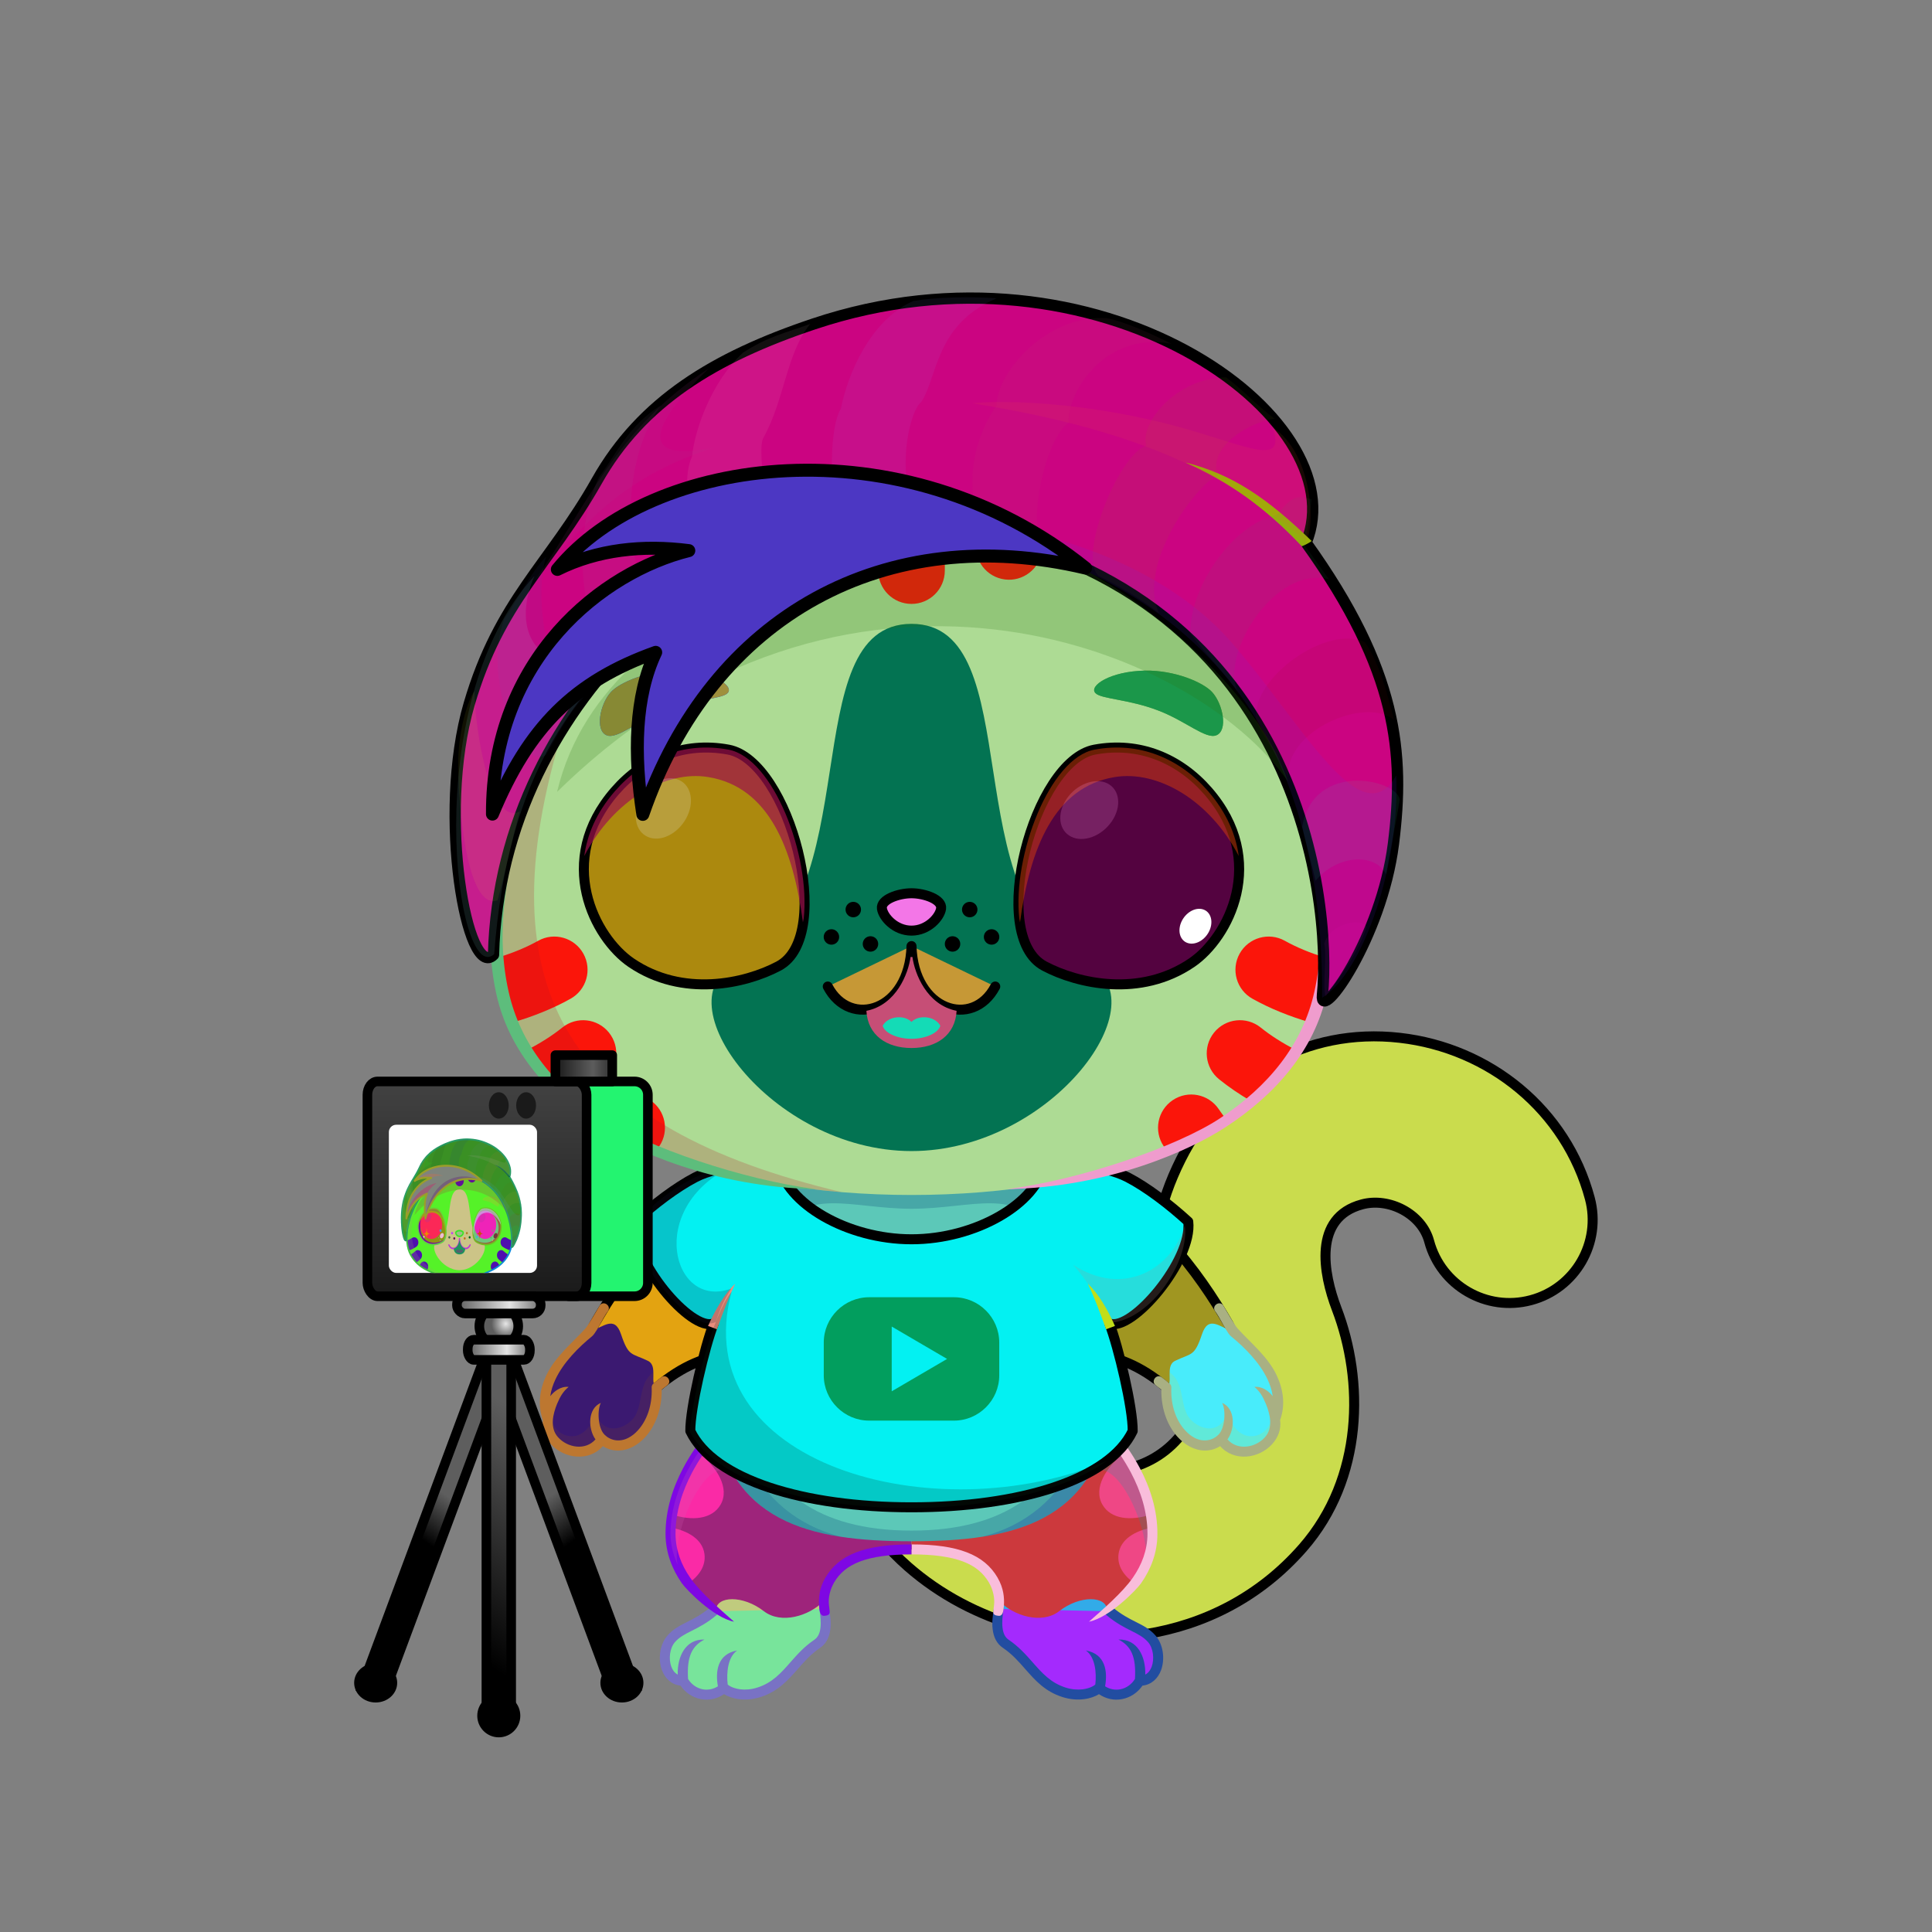 <?xml version="1.0" encoding="UTF-8"?><!DOCTYPE svg PUBLIC "-//W3C//DTD SVG 1.1//EN" "http://www.w3.org/Graphics/SVG/1.1/DTD/svg11.dtd"><!-- Creator: CorelDRAW X7 --><svg xmlns="http://www.w3.org/2000/svg" xmlns:xlink="http://www.w3.org/1999/xlink" xml:space="preserve" width="290mm" height="290mm" version="1.1" style="shape-rendering:geometricPrecision; text-rendering:geometricPrecision; image-rendering:optimizeQuality; fill-rule:evenodd; clip-rule:evenodd" viewBox="0 0 29000 29000">
 <rect x="0" y="0" width="29000" height="29000" fill="#808080" stroke="none"/>
 <defs>
  <style type="text/css">
   <![CDATA[
    .str4 {stroke:black;stroke-width:143.93}
    .str1 {stroke:black;stroke-width:150}
    .str3 {stroke:black;stroke-width:194.73;stroke-linecap:round;stroke-linejoin:round}
    .str2 {stroke:black;stroke-width:169.33;stroke-linecap:round;stroke-linejoin:round}
    .str5 {stroke:black;stroke-width:143.93;stroke-linecap:round;stroke-linejoin:round}
    .str0 {stroke:black;stroke-width:150;stroke-linecap:round;stroke-linejoin:round}
    .fil4 {fill:none}
    .fil17 {fill:black}
    .fil40 {fill:#1A1A1A}
    .fil23 {fill:#C7A96B}
    .fil32 {fill:#FF9999}
    .fil3 {fill:#FFFAF2}
    .fil18 {fill:white}
    .fil59 {fill:black;fill-rule:nonzero}
    .fil5 {fill:black;fill-rule:nonzero}
    .fil35 {fill:#000066;fill-opacity:0.078}
    .fil60 {fill:#474718;fill-opacity:0.078}
    .fil36 {fill:black;fill-opacity:0.102}
    .fil1 {fill:black;fill-opacity:0.2}
    .fil22 {fill:black;fill-rule:nonzero;fill-opacity:0.2}
    .fil38 {fill:#CC9933;fill-opacity:0.302}
    .fil30 {fill:black;fill-opacity:0.502}
    .fil31 {fill:black;fill-opacity:0.702}
    .fil12 {fill:url(#id0)}
    .fil19 {fill:url(#id1)}
    .fil6 {fill:url(#id2)}
    .fil8 {fill:url(#id3)}
    .fil43 {fill:url(#id4)}
    .fil37 {fill:url(#id5)}
    .fil7 {fill:url(#id6)}
    .fil9 {fill:url(#id7)}
    .fil14 {fill:url(#id8)}
    .fil21 {fill:url(#id9)}
    .fil2 {fill:url(#id10)}
    .fil34 {fill:url(#id11)}
    .fil13 {fill:url(#id12)}
    .fil10 {fill:url(#id13)}
    .fil46 {fill:url(#id14)}
    .fil42 {fill:url(#id15)}
    .fil16 {fill:url(#id16)}
    .fil28 {fill:url(#id17)}
    .fil25 {fill:url(#id18)}
    .fil41 {fill:url(#id19)}
    .fil47 {fill:url(#id20)}
    .fil52 {fill:url(#id21)}
    .fil58 {fill:url(#id22)}
    .fil15 {fill:url(#id23)}
    .fil44 {fill:url(#id24)}
    .fil45 {fill:url(#id25)}
    .fil48 {fill:url(#id26)}
    .fil50 {fill:url(#id27)}
    .fil61 {fill:url(#id28)}
    .fil55 {fill:url(#id29)}
    .fil29 {fill:url(#id30)}
    .fil26 {fill:url(#id31)}
    .fil53 {fill:url(#id32)}
    .fil56 {fill:url(#id33)}
    .fil54 {fill:url(#id34)}
    .fil51 {fill:url(#id35)}
    .fil11 {fill:url(#id36)}
    .fil57 {fill:url(#id37)}
    .fil33 {fill:url(#id38)}
    .fil0 {fill:url(#id39)}
    .fil27 {fill:url(#id40)}
    .fil24 {fill:url(#id41)}
    .fil39 {fill:url(#id42)}
    .fil20 {fill:url(#id43);fill-rule:nonzero}
    .fil49 {fill:url(#id44);fill-rule:nonzero}
   ]]>
  </style>
  <linearGradient id="id0" gradientUnits="userSpaceOnUse" x1="10109.4" y1="17791.5" x2="10109.4" y2="19716.3">
   <stop offset="0" style="stop-opacity:1; stop-color:#9E6413"/>
   <stop offset="1" style="stop-opacity:1; stop-color:#C78425"/>
  </linearGradient>
  <linearGradient id="id1" gradientUnits="userSpaceOnUse" x1="13681.9" y1="17936.7" x2="13681.9" y2="7484.8">
   <stop offset="0" style="stop-opacity:1; stop-color:#E8AD36"/>
   <stop offset="0.031" style="stop-opacity:1; stop-color:#E8AD36"/>
   <stop offset="0.529" style="stop-opacity:1; stop-color:#F5C667"/>
   <stop offset="1" style="stop-opacity:1; stop-color:#FFE5B0"/>
  </linearGradient>
  <linearGradient id="id2" gradientUnits="userSpaceOnUse" x1="15490.3" y1="24284.1" x2="15490.3" y2="21188.2">
   <stop offset="0" style="stop-opacity:1; stop-color:#FFE5B0"/>
   <stop offset="0.439" style="stop-opacity:1; stop-color:#FFE5B0"/>
   <stop offset="1" style="stop-opacity:1; stop-color:#F5C667"/>
  </linearGradient>
  <linearGradient id="id3" gradientUnits="userSpaceOnUse" xlink:href="#id2" x1="11873.5" y1="24284.1" x2="11873.5" y2="21188.2">
  </linearGradient>
  <linearGradient id="id4" gradientUnits="userSpaceOnUse" x1="6858.71" y1="19585.9" x2="8115.5" y2="19585.9">
   <stop offset="0" style="stop-opacity:1; stop-color:#5E5E5E"/>
   <stop offset="0.631" style="stop-opacity:1; stop-color:#E3E3E3"/>
   <stop offset="1" style="stop-opacity:1; stop-color:#707070"/>
  </linearGradient>
  <linearGradient id="id5" gradientUnits="userSpaceOnUse" x1="13687.9" y1="12408" x2="9998.85" y2="6874.42">
   <stop offset="0" style="stop-opacity:1; stop-color:#FFFFCC"/>
   <stop offset="1" style="stop-opacity:1; stop-color:white"/>
  </linearGradient>
  <linearGradient id="id6" gradientUnits="objectBoundingBox" xlink:href="#id0" x1="50%" y1="100%" x2="50%" y2="0%">
  </linearGradient>
  <linearGradient id="id7" gradientUnits="userSpaceOnUse" x1="15991.1" y1="17773.3" x2="17371" y2="20872.6">
   <stop offset="0" style="stop-opacity:1; stop-color:#E8AD36"/>
   <stop offset="0.878" style="stop-opacity:1; stop-color:#F5C667"/>
   <stop offset="1" style="stop-opacity:1; stop-color:#F5C667"/>
  </linearGradient>
  <linearGradient id="id8" gradientUnits="userSpaceOnUse" x1="13681.9" y1="22974.9" x2="13681.9" y2="18061.8">
   <stop offset="0" style="stop-opacity:1; stop-color:#FFFAF2"/>
   <stop offset="0.659" style="stop-opacity:1; stop-color:#FFFAF2"/>
   <stop offset="1" style="stop-opacity:1; stop-color:#FFF4E3"/>
  </linearGradient>
  <linearGradient id="id9" gradientUnits="userSpaceOnUse" xlink:href="#id8" x1="13681.9" y1="9364.32" x2="13681.9" y2="17278">
  </linearGradient>
  <linearGradient id="id10" gradientUnits="userSpaceOnUse" xlink:href="#id0" x1="19074.8" y1="23110.5" x2="19074.8" y2="15555.7">
  </linearGradient>
  <linearGradient id="id11" gradientUnits="userSpaceOnUse" x1="8672.35" y1="13343.4" x2="19138.4" y2="6155.88">
   <stop offset="0" style="stop-opacity:1; stop-color:#DADDE6"/>
   <stop offset="1" style="stop-opacity:1; stop-color:#F1F2F5"/>
  </linearGradient>
  <linearGradient id="id12" gradientUnits="userSpaceOnUse" xlink:href="#id1" x1="13681.9" y1="17759.2" x2="13681.9" y2="23134.9">
  </linearGradient>
  <linearGradient id="id13" gradientUnits="userSpaceOnUse" xlink:href="#id0" x1="17254.5" y1="17791.5" x2="17254.5" y2="19716.3">
  </linearGradient>
  <linearGradient id="id14" gradientUnits="userSpaceOnUse" x1="8440.09" y1="21649.8" x2="6534.13" y2="24452">
   <stop offset="0" style="stop-opacity:1; stop-color:#5E5E5E"/>
   <stop offset="1" style="stop-opacity:1; stop-color:black"/>
  </linearGradient>
  <linearGradient id="id15" gradientUnits="userSpaceOnUse" x1="8336.73" y1="16035.2" x2="9189.82" y2="16035.2">
   <stop offset="0" style="stop-opacity:1; stop-color:#1A1A1A"/>
   <stop offset="0.659" style="stop-opacity:1; stop-color:#5C5C5C"/>
   <stop offset="1" style="stop-opacity:1; stop-color:#303030"/>
  </linearGradient>
  <linearGradient id="id16" gradientUnits="userSpaceOnUse" x1="11119.7" y1="22253.9" x2="16244.9" y2="17835.6">
   <stop offset="0" style="stop-opacity:1; stop-color:#C40000"/>
   <stop offset="1" style="stop-opacity:1; stop-color:red"/>
  </linearGradient>
  <linearGradient id="id17" gradientUnits="userSpaceOnUse" x1="15278.9" y1="13058.1" x2="18308.6" y2="13058.1">
   <stop offset="0" style="stop-opacity:1; stop-color:#00BBFF"/>
   <stop offset="0.502" style="stop-opacity:1; stop-color:#CCF0FF"/>
   <stop offset="1" style="stop-opacity:1; stop-color:#00BBFF"/>
  </linearGradient>
  <linearGradient id="id18" gradientUnits="userSpaceOnUse" xlink:href="#id17" x1="9055.3" y1="13058.1" x2="12085" y2="13058.1">
  </linearGradient>
  <linearGradient id="id19" gradientUnits="userSpaceOnUse" x1="7160.62" y1="19456.6" x2="7160.62" y2="16232.6">
   <stop offset="0" style="stop-opacity:1; stop-color:#1A1A1A"/>
   <stop offset="1" style="stop-opacity:1; stop-color:#424242"/>
  </linearGradient>
  <linearGradient id="id20" gradientUnits="userSpaceOnUse" xlink:href="#id4" x1="7020.54" y1="20260.8" x2="7953.67" y2="20260.8">
  </linearGradient>
  <linearGradient id="id21" gradientUnits="userSpaceOnUse" xlink:href="#id17" x1="6310.07" y1="18418.5" x2="6694.51" y2="18418.5">
  </linearGradient>
  <linearGradient id="id22" gradientUnits="userSpaceOnUse" x1="6214.39" y1="18399.2" x2="7636.59" y2="17422.5">
   <stop offset="0" style="stop-opacity:1; stop-color:#E6E6E6"/>
   <stop offset="1" style="stop-opacity:1; stop-color:white"/>
  </linearGradient>
  <linearGradient id="id23" gradientUnits="userSpaceOnUse" x1="15226.1" y1="18221.9" x2="12138.5" y2="22602">
   <stop offset="0" style="stop-opacity:1; stop-color:white"/>
   <stop offset="1" style="stop-opacity:1; stop-color:#EDEDED"/>
  </linearGradient>
  <linearGradient id="id24" gradientUnits="userSpaceOnUse" xlink:href="#id14" x1="6775.1" y1="22496.9" x2="6336.74" y2="23107.1">
  </linearGradient>
  <linearGradient id="id25" gradientUnits="userSpaceOnUse" xlink:href="#id14" x1="8199.12" y1="22496.9" x2="8637.48" y2="23107.1">
  </linearGradient>
  <linearGradient id="id26" gradientUnits="userSpaceOnUse" xlink:href="#id1" x1="6897.14" y1="19106.5" x2="6897.14" y2="17563.3">
  </linearGradient>
  <linearGradient id="id27" gradientUnits="userSpaceOnUse" xlink:href="#id8" x1="6897.14" y1="17851.7" x2="6897.14" y2="19066.1">
  </linearGradient>
  <linearGradient id="id28" gradientUnits="userSpaceOnUse" xlink:href="#id5" x1="6920.71" y1="18279.5" x2="6406.99" y2="17508.9">
  </linearGradient>
  <linearGradient id="id29" gradientUnits="userSpaceOnUse" xlink:href="#id17" x1="7484.21" y1="18418.5" x2="7099.77" y2="18418.5">
  </linearGradient>
  <linearGradient id="id30" gradientUnits="userSpaceOnUse" x1="17047.8" y1="11494.4" x2="16412.8" y2="14182.5">
   <stop offset="0" style="stop-opacity:1; stop-color:black"/>
   <stop offset="0.4" style="stop-opacity:1; stop-color:black"/>
   <stop offset="1" style="stop-opacity:1; stop-color:#00469C"/>
  </linearGradient>
  <linearGradient id="id31" gradientUnits="userSpaceOnUse" xlink:href="#id30" x1="10016" y1="11494.4" x2="10651.1" y2="14182.5">
  </linearGradient>
  <linearGradient id="id32" gradientUnits="userSpaceOnUse" xlink:href="#id30" x1="6425.07" y1="18185" x2="6519.47" y2="18584.6">
  </linearGradient>
  <linearGradient id="id33" gradientUnits="userSpaceOnUse" xlink:href="#id30" x1="7331.15" y1="18185" x2="7236.75" y2="18584.6">
  </linearGradient>
  <linearGradient id="id34" gradientUnits="userSpaceOnUse" x1="7251.37" y1="18659.8" x2="7370.61" y2="18158.8">
   <stop offset="0" style="stop-opacity:1; stop-color:#00BBFF"/>
   <stop offset="1" style="stop-opacity:1; stop-color:black"/>
  </linearGradient>
  <linearGradient id="id35" gradientUnits="userSpaceOnUse" xlink:href="#id34" x1="6542.91" y1="18659.8" x2="6423.67" y2="18158.8">
  </linearGradient>
  <linearGradient id="id36" gradientUnits="userSpaceOnUse" xlink:href="#id7" x1="11500.1" y1="17779.5" x2="9865.46" y2="20866.3">
  </linearGradient>
  <linearGradient id="id37" gradientUnits="userSpaceOnUse" x1="6897.14" y1="18472.2" x2="6897.14" y2="18558.2">
   <stop offset="0" style="stop-opacity:1; stop-color:#FFCCCC"/>
   <stop offset="1" style="stop-opacity:1; stop-color:#DB9092"/>
  </linearGradient>
  <linearGradient id="id38" gradientUnits="userSpaceOnUse" xlink:href="#id37" x1="13681.9" y1="13407.9" x2="13681.9" y2="13968.6">
  </linearGradient>
  <linearGradient id="id39" gradientUnits="userSpaceOnUse" x1="18982.8" y1="23988.4" x2="17401.1" y2="16148.7">
   <stop offset="0" style="stop-opacity:1; stop-color:#E8AD36"/>
   <stop offset="1" style="stop-opacity:1; stop-color:#FFE5B0"/>
  </linearGradient>
  <linearGradient id="id40" gradientUnits="userSpaceOnUse" xlink:href="#id34" x1="16542.4" y1="14683.6" x2="17344.5" y2="11312.6">
  </linearGradient>
  <linearGradient id="id41" gradientUnits="userSpaceOnUse" xlink:href="#id34" x1="10821.5" y1="14683.6" x2="10019.4" y2="11312.6">
  </linearGradient>
  <radialGradient id="id42" gradientUnits="objectBoundingBox" cx="68%" cy="44%" r="37.001%" fx="68%" fy="44%">
   <stop offset="0" style="stop-opacity:1; stop-color:#E6E6E6"/>
   <stop offset="1" style="stop-opacity:1; stop-color:#5E5E5E"/>
  </radialGradient>
  <linearGradient id="id43" gradientUnits="userSpaceOnUse" xlink:href="#id0" x1="13681.9" y1="17265.8" x2="13681.9" y2="7479.27">
  </linearGradient>
  <linearGradient id="id44" gradientUnits="userSpaceOnUse" xlink:href="#id0" x1="6897.14" y1="19064.2" x2="6897.14" y2="17562.4">
  </linearGradient>
 </defs>
 <g id="Tail">
  <path class="fil0" d="M12493 21526c-108,-680 356,-1318 1035,-1426 680,-108 1318,356 1426,1035 72,449 615,757 1013,871 277,80 569,104 842,61 324,-52 634,-203 873,-476 315,-359 185,-698 48,-1055 -333,-871 -681,-1781 -6,-3132 633,-1266 1884,-1986 3288,-1826 1347,153 2497,1082 2852,2410 178,666 -218,1350 -884,1528 -666,178 -1350,-218 -1528,-884 -111,-412 -602,-663 -1007,-554 -739,197 -584,1038 -381,1569 411,1074 408,2538 -507,3585 -653,748 -1490,1157 -2357,1296 -1260,201 -2607,-168 -3570,-1011 -591,-519 -1010,-1199 -1137,-1991z" style="fill:#175b33"/>
  <path class="fil1" d="M12493 21526c-51,-321 26,-633 192,-884l227 -137c304,-15 813,942 1117,927 875,2545 4568,3180 6172,593 -119,430 -326,844 -644,1207 -653,748 -1490,1157 -2357,1296 -1260,201 -2607,-168 -3570,-1011 -591,-519 -1010,-1199 -1137,-1991z" style="fill:#28ea57"/>
  <path class="fil2" d="M20224 15581c254,-32 518,-34 788,-3 196,22 388,61 574,115 -86,612 -248,1468 -799,1408 -532,-57 -594,-890 -563,-1520zm-2123 1222c287,-369 637,-666 1033,-877 351,496 755,1166 339,1487 -394,304 -961,-160 -1372,-610zm-763 2098c0,-399 85,-838 311,-1338 576,230 1428,601 1230,1139 -177,483 -945,370 -1541,199zm-716 3185c63,-3 125,-10 187,-19 324,-52 634,-203 873,-476 35,-40 65,-80 90,-119 348,507 783,1223 346,1546 -470,349 -1157,-368 -1554,-870 19,-21 38,-42 58,-62z" style="fill:#c79f40"/>
  <path class="fil3" d="M23232 16766c290,349 509,761 632,1222 178,666 -218,1350 -884,1528 -666,178 -1350,-218 -1528,-884 29,-336 -20,-792 208,-953 475,-334 678,146 766,-601 50,-420 502,-500 806,-312z" style="fill:#800160"/>
  <path class="fil1" d="M23852 18675c-20,64 -45,127 -75,187 20,-67 45,-129 75,-187zm-75 188c-154,311 -436,557 -797,653 -666,178 -1350,-218 -1528,-884 -111,-412 -602,-663 -1007,-554 -372,99 -517,362 -544,666l0 0c-70,-634 533,-1204 1070,-1107 893,163 894,897 1378,1194 482,295 900,330 1428,32z" style="fill:#91dd0d"/>
  <path class="fil4 str0" d="M12493 21526c-108,-680 356,-1318 1035,-1426 680,-108 1318,356 1426,1035 72,449 615,757 1013,871 277,80 569,104 842,61 324,-52 634,-203 873,-476 315,-359 185,-698 48,-1055 -333,-871 -681,-1781 -6,-3132 633,-1266 1884,-1986 3288,-1826 1347,153 2497,1082 2852,2410 178,666 -218,1350 -884,1528 -666,178 -1350,-218 -1528,-884 -111,-412 -602,-663 -1007,-554 -739,197 -584,1038 -381,1569 411,1074 408,2538 -507,3585 -653,748 -1490,1157 -2357,1296 -1260,201 -2607,-168 -3570,-1011 -591,-519 -1010,-1199 -1137,-1991z" style="fill:#cadc4d"/>
 </g>
 <g id="RightFoot">
  <path class="fil3" d="M17107 25230c-124,214 -404,285 -611,106 -71,70 -277,145 -526,65 -410,-131 -508,-461 -851,-710 -221,-159 -124,-477 -114,-668 364,340 783,-165 1076,-248 374,-102 737,158 534,413 199,95 520,237 673,411 169,192 121,631 -181,631z" style="fill:#32abe8"/>
  <path class="fil1" d="M17107 25230c-124,214 -404,285 -611,106 -71,70 -277,145 -526,65 -410,-131 -518,-492 -872,-726 -156,-103 -135,-387 -103,-573 18,-14 37,-27 56,-38 -60,533 1445,1528 1433,860 214,342 596,186 545,-150 127,134 271,-14 143,-274 182,62 215,288 209,441 -17,153 -106,289 -274,289z" style="fill:#9ed195"/>
  <path class="fil4" d="M16655 24186c278,231 480,239 633,413 169,192 121,631 -181,631 -124,214 -404,285 -611,106 -71,70 -277,145 -526,65 -410,-131 -520,-489 -872,-726 -156,-105 -138,-331 -109,-524" style="fill:#a42afd"/>
  <path class="fil5" d="M16703 24128c-31,-26 -78,-22 -105,10 -27,31 -22,79 9,105 144,120 266,182 373,236 100,50 184,92 252,169 81,92 97,256 55,370 -18,49 -49,94 -96,118 7,-269 -115,-534 -402,-526 186,95 268,253 247,592 -49,79 -127,137 -220,155 -79,15 -160,-2 -228,-45 38,-218 10,-484 -289,-538 139,98 163,330 142,511 -32,29 -98,60 -189,72 -75,9 -164,4 -260,-27 -221,-71 -352,-219 -489,-375 -104,-118 -211,-239 -363,-342 -57,-38 -82,-102 -91,-176 -11,-85 -1,-183 13,-274 15,-98 -130,-119 -144,-22 -16,102 -31,212 -18,314 14,114 57,216 157,282 136,92 236,206 333,317 151,171 295,335 557,419 119,38 230,44 323,32 93,-11 171,-41 226,-75 103,70 225,98 348,74 125,-24 233,-98 305,-202 136,-15 232,-107 279,-232 61,-166 34,-387 -84,-521 -86,-98 -183,-147 -296,-204 -100,-50 -214,-108 -345,-217z" style="fill:#224da1"/>
 </g>
 <g id="RightLeg">
  <path class="fil6" d="M13682 23259c428,0 1377,183 1321,776 215,222 637,350 896,149 312,-243 712,-232 720,-12 370,-265 678,-701 680,-1146 2,-860 -666,-1598 -969,-1838 -621,860 -1470,1269 -2648,1328l0 743z" style="fill:#cc393d"/>
  <path class="fil7" d="M17274 22734c-58,-349 -215,-669 -392,-931 -283,218 -475,535 -335,781 127,222 427,249 727,150zm-244 1031c162,-222 268,-479 269,-739 0,-32 -1,-65 -3,-97 -262,48 -477,178 -506,396 -24,176 76,328 240,440z" style="fill:#ef4785"/>
  <path class="fil1" d="M17192 23490c67,-148 106,-305 107,-464 2,-775 -541,-1451 -869,-1752l-157 727c26,48 52,95 79,143 387,-413 947,879 840,1346z" style="fill:#00a3aa"/>
  <path class="fil5" d="M14990 24254c62,5 73,-66 79,-154 8,-118 -4,-261 -94,-417 0,-1 -1,-3 -2,-4 -100,-171 -247,-296 -460,-378 -208,-80 -478,-119 -831,-119l0 150c335,0 588,36 777,108 180,69 302,173 385,314 0,2 1,3 2,4 67,116 86,244 75,332 -9,68 -10,89 -11,105 -4,48 44,56 80,59zm1296 -3006c175,140 477,451 691,859 144,272 248,587 247,919 -1,245 -87,464 -218,653 -154,223 -454,481 -660,663 306,-60 713,-477 783,-578 147,-211 244,-458 244,-738 2,-360 -110,-698 -263,-989 -227,-430 -547,-760 -734,-907l-46 58 -44 60 0 0z" style="fill:#f9bddb"/>
 </g>
 <g id="LeftFoot">
  <path class="fil3" d="M10257 25230c124,214 404,285 611,106 71,70 277,145 526,65 410,-131 508,-461 851,-710 221,-159 124,-477 114,-668 -364,340 -783,-165 -1076,-248 -374,-102 -737,158 -535,413 -198,95 -519,237 -672,411 -169,192 -121,631 181,631z" style="fill:#c0cb7e"/>
  <path class="fil1" d="M10257 25230c124,214 404,285 611,106 71,70 277,145 526,65 410,-131 518,-492 871,-726 157,-103 136,-387 103,-573 -17,-14 -36,-27 -55,-38 60,533 -1445,1528 -1434,860 -213,342 -595,186 -544,-150 -127,134 -271,-14 -143,-274 -182,62 -215,288 -209,441 17,153 106,289 274,289z" style="fill:#30e071"/>
  <path class="fil4" d="M10708 24186c-277,231 -480,239 -632,413 -169,192 -121,631 181,631 124,214 404,285 611,106 71,70 277,145 526,65 410,-131 520,-489 871,-726 156,-105 139,-331 110,-524" style="fill:#78e49b"/>
  <path class="fil5" d="M10660 24128c32,-26 79,-22 106,10 26,31 22,79 -10,105 -143,120 -266,182 -373,236 -99,50 -183,92 -251,169 -81,92 -97,256 -55,370 18,49 49,94 96,118 -7,-269 115,-534 402,-526 -186,95 -268,253 -247,592 49,79 127,137 220,155 79,15 160,-2 228,-45 -39,-218 -11,-484 289,-538 -139,98 -163,330 -142,511 31,29 98,60 189,72 75,9 163,4 259,-27 222,-71 353,-219 490,-375 104,-118 210,-239 363,-342 56,-38 82,-102 91,-176 11,-85 0,-183 -14,-274 -14,-98 131,-119 145,-22 16,102 31,212 18,314 -14,114 -58,216 -157,282 -136,92 -236,206 -333,317 -151,171 -296,335 -557,419 -119,38 -230,44 -323,32 -93,-11 -171,-41 -226,-75 -103,70 -226,98 -349,74 -124,-24 -233,-98 -304,-202 -136,-15 -232,-107 -279,-232 -61,-166 -34,-387 84,-521 86,-98 183,-147 296,-204 100,-50 214,-108 344,-217z" style="fill:#7972c4"/>
 </g>
 <g id="LeftLeg">
  <path class="fil8" d="M13682 23259c-428,0 -1377,183 -1321,776 -215,222 -637,350 -896,149 -312,-243 -712,-232 -720,-12 -370,-265 -679,-701 -680,-1146 -2,-860 666,-1598 969,-1838 621,860 1470,1269 2648,1328l0 743z" style="fill:#9e247b"/>
  <path class="fil7" d="M10334 23765c-162,-222 -268,-479 -269,-739 0,-32 1,-65 3,-97 261,48 477,178 506,396 24,176 -77,328 -240,440zm-245 -1031c59,-349 216,-669 393,-931 282,218 475,535 335,781 -127,222 -427,249 -728,150z" style="fill:#fa2aa6"/>
  <path class="fil5" d="M12374 24254c-62,5 -74,-66 -80,-154 -7,-118 4,-261 94,-417 1,-1 2,-3 3,-4 100,-171 247,-296 460,-378 208,-80 478,-119 831,-119l0 150c-335,0 -588,36 -777,108 -180,69 -303,173 -385,314 -1,2 -1,3 -2,4 -67,116 -86,244 -75,332 9,68 10,89 11,105 4,48 -44,56 -80,59zm-1296 -3006c-176,140 -477,451 -692,859 -143,272 -247,587 -246,919 1,245 87,464 218,653 154,223 454,481 660,663 -306,-60 -713,-477 -784,-578 -146,-211 -243,-458 -244,-738 -1,-360 110,-698 264,-989 226,-430 547,-760 734,-907l46 58 44 60 0 0z" style="fill:#7e07e3"/>
  <path class="fil1" d="M10172 23490c-67,-148 -106,-305 -107,-464 -2,-775 540,-1451 869,-1752l157 727c-26,48 -53,95 -79,143 -388,-413 -947,879 -840,1346z" style="fill:#d65ab6"/>
 </g>
 <g id="RightHand">
 <animateTransform type="translate" values="0;0 200;0;0 200;0;0 200;0;0 200;0" dur="10" repeatCount="indefinite" additive="sum" attributeName="transform"/>
  <path class="fil9" d="M16231 17709c1007,345 1819,1401 2257,2165 289,504 -636,1265 -911,1014 -627,-574 -1209,-620 -1689,-543 -742,120 -1353,-1920 -931,-2545 422,-21 934,-40 1274,-91z" style="fill:#69e6b7"/>
  <path class="fil10" d="M16461 17791c342,151 662,376 948,636 -230,379 -596,637 -902,455 -315,-187 -281,-698 -46,-1091zm1118 850c250,263 469,548 652,821 -275,240 -621,348 -833,154 -241,-220 -89,-667 181,-975z" style="fill:#0642e9"/>
  <path class="fil1" d="M17512 20830c-602,-518 -1160,-559 -1624,-485 -171,28 -335,-59 -481,-217 -325,-472 753,-1098 1039,-656 261,403 734,847 1111,1126 -2,93 16,193 -45,232l0 0 0 0z" style="fill:#b626f4"/>
  <path class="fil4 str0" d="M16477 20333c340,47 711,200 1100,555 275,251 1152,-509 864,-1013 -438,-763 -1203,-1821 -2210,-2166 -90,-31 -172,-59 -246,-84" style="fill:#a09621"/>
 </g>
 <g id="RightPaw">
 <animateTransform type="translate" values="0;0 200;0;0 200;0;0 200;0;0 200;0" dur="10" repeatCount="indefinite" additive="sum" attributeName="transform"/>
  <g id="_1615703211056">
   <path class="fil3" d="M17501 20836c-31,672 506,1059 828,766 253,397 884,103 809,-293 203,-535 -266,-1036 -634,-1325 -198,-64 -364,-248 -462,44 -114,341 -157,279 -402,398 -164,79 -11,352 -139,410z" style="fill:#48ecfb"/>
   <path class="fil1" d="M17501 20836c-31,672 506,1059 828,766 341,429 911,24 753,-293 -65,297 -520,408 -657,-118 -113,412 -522,237 -614,26 -96,-216 -45,-462 -254,-619 -2,93 16,193 -45,232l0 0 0 1c-2,0 -3,1 -5,2l0 0 0 0 0 0 0 0 -1 1 0 0 0 0c-2,1 -3,2 -5,2z" style="fill:#c1e04c"/>
   <path class="fil5" d="M17437 20673c-79,-58 -168,63 -89,121 29,21 57,43 84,65 -4,302 99,551 246,712 55,61 118,109 183,144 146,76 312,82 454,-8 209,238 583,191 784,-34 86,-97 135,-221 116,-357 83,-234 46,-463 -52,-673 -133,-282 -403,-498 -588,-704 -34,-37 -181,-286 -215,-345 -58,-79 -178,10 -120,89 36,48 75,120 112,186 6,12 81,153 124,188 201,164 431,392 551,649 38,81 65,165 77,251 -53,-69 -156,-152 -275,-139 81,67 126,143 171,252 66,158 113,363 -12,503 -142,159 -412,205 -563,33 116,-164 118,-464 -80,-548 55,102 48,374 -55,477 -86,86 -222,119 -360,47 -49,-26 -97,-63 -141,-112 -129,-140 -218,-365 -207,-639 2,-22 -6,-44 -23,-60 -37,-34 -82,-68 -122,-98z" style="fill:#a9b083"/>
  </g>
 </g>
 <g id="LeftHand">
 <animateTransform type="translate" values="0;0 200;0;0 200;0;0 200;0;0 200;0" dur="10" repeatCount="indefinite" additive="sum" attributeName="transform"/>
  <path class="fil11" d="M11133 17709c-1007,345 -1819,1401 -2257,2165 -289,504 636,1265 911,1014 627,-574 1209,-620 1689,-543 742,120 1352,-1920 931,-2545 -422,-21 -934,-40 -1274,-91z" style="fill:#8772f5"/>
  <path class="fil12" d="M9785 18641c-250,263 -469,548 -652,821 275,240 621,348 833,154 241,-220 89,-667 -181,-975zm1118 -850c-343,151 -662,376 -949,636 231,379 597,637 903,455 315,-187 281,-698 46,-1091z" style="fill:#d0df1d"/>
  <path class="fil1" d="M9852 20830c602,-518 1160,-559 1624,-485 171,28 335,-59 481,-217 325,-472 -753,-1098 -1039,-656 -261,403 -734,847 -1111,1126 2,93 -16,193 45,232l0 0 0 0z" style="fill:#26e976"/>
  <path class="fil4 str0" d="M10887 20333c-340,47 -711,200 -1100,555 -275,251 -1153,-509 -864,-1013 438,-763 1203,-1821 2210,-2166 90,-31 171,-59 246,-84" style="fill:#e3a311"/>
 </g>
 <g id="LeftPaw">
 <animateTransform type="translate" values="0;0 200;0;0 200;0;0 200;0;0 200;0" dur="10" repeatCount="indefinite" additive="sum" attributeName="transform"/>
  <path class="fil3" d="M9863 20836c31,672 -506,1059 -828,766 -253,397 -884,103 -809,-293 -203,-535 266,-1036 634,-1325 198,-64 364,-248 462,44 114,341 157,279 402,398 164,79 11,352 139,410z" style="fill:#3b1971"/>
  <path class="fil1" d="M9863 20836c31,672 -506,1059 -828,766 -341,429 -911,24 -754,-293 66,297 521,408 658,-118 113,412 522,237 614,26 95,-216 45,-462 254,-619 2,93 -16,193 45,232l0 0 0 1c2,0 3,1 5,2l0 0 0 0 0 0 0 0 0 1 1 0 0 0c1,1 3,2 5,2z" style="fill:#764033"/>
  <path class="fil5" d="M9927 20673c79,-58 168,63 88,121 -28,21 -56,43 -83,65 4,302 -100,551 -246,712 -56,61 -118,109 -183,144 -146,76 -312,82 -454,-8 -209,238 -583,191 -784,-34 -86,-97 -135,-221 -116,-357 -83,-234 -46,-463 52,-673 133,-282 403,-498 588,-704 34,-37 180,-286 214,-345 59,-79 179,10 121,89 -36,48 -76,120 -112,186 -6,12 -81,153 -124,188 -201,164 -431,392 -551,649 -38,81 -66,165 -77,251 53,-69 156,-152 275,-139 -81,67 -126,143 -172,252 -65,158 -113,363 13,503 142,159 412,205 562,33 -115,-164 -117,-464 81,-548 -55,102 -48,374 55,477 86,86 222,119 359,47 50,-26 98,-63 142,-112 128,-140 218,-365 207,-639 -2,-22 6,-44 23,-60 37,-34 81,-68 122,-98z" style="fill:#bd7730"/>
 </g>
 <g id="Body">
 <animateTransform type="translate" values="0;0 200;0;0 200;0;0 200;0;0 200;0" dur="10" repeatCount="indefinite" additive="sum" attributeName="transform"/>
  <path class="fil13" d="M13682 23135c-1548,0 -2752,-291 -2993,-1956 -147,-1014 391,-2287 991,-3420 634,80 1289,123 2002,142 713,-19 1367,-62 2002,-142 600,1133 1137,2406 991,3420 -242,1665 -1445,1956 -2993,1956z" style="fill:#47a7a7"/>
  <path class="fil1" d="M12621 23067c-1016,-156 -1749,-629 -1932,-1888 -75,-519 29,-1106 229,-1707 -223,2001 402,3257 1703,3595z" style="fill:#03448d"/>
  <path class="fil5" d="M11012 22144c-250,-321 -348,-641 -397,-954 -59,-377 -24,-998 184,-1320 -78,421 -93,905 -36,1298 50,341 104,572 249,976z" style="fill:#729d23"/>
  <path class="fil14" d="M13682 18144c-911,0 -1630,-350 -1974,394 -875,1890 -906,4437 1974,4437 2879,0 2849,-2547 1974,-4437 -344,-744 -1063,-394 -1974,-394z" style="fill:#5cc8b8"/>
  <path class="fil1" d="M14743 23067c1016,-156 1749,-629 1932,-1888 75,-519 -29,-1106 -229,-1707 223,2001 -402,3257 -1703,3595z" style="fill:#0d10ad"/>
  <path class="fil5" d="M16352 22144c250,-321 347,-641 397,-954 59,-377 24,-998 -184,-1320 78,421 93,905 36,1298 -50,341 -104,572 -249,976z" style="fill:#573074"/>
 </g>
 <g id="TShirt">
 <animateTransform type="translate" values="0;0 200;0;0 200;0;0 200;0;0 200;0" dur="10" repeatCount="indefinite" additive="sum" attributeName="transform"/>
  <path class="fil15" d="M13682 18602c-525,0 -1038,-160 -1414,-403 -428,161 -898,652 -1231,1070 -217,337 -360,867 -513,1249 -112,342 -167,506 -162,962 352,734 1703,1145 3320,1145 1618,0 2969,-411 3320,-1145 6,-456 -49,-620 -161,-962 -153,-382 -296,-912 -513,-1249 -334,-418 -804,-909 -1232,-1070 -375,243 -889,403 -1414,403z" style="fill:#ad91b1"/>
  <path class="fil16" d="M13682 18602c-963,0 -1888,-539 -1991,-1137 -307,15 -874,10 -1254,207 -284,147 -625,405 -908,665 -70,576 848,1662 1184,1528 -137,354 -355,1275 -351,1615 352,734 1703,1145 3320,1145 1618,0 2969,-411 3320,-1145 5,-340 -213,-1261 -350,-1615 336,134 1253,-952 1184,-1528 -284,-260 -624,-518 -908,-665 -380,-197 -947,-192 -1254,-207 -103,598 -1028,1137 -1992,1137z" style="fill:#264dab"/>
  <path class="fil4 str0" d="M13682 18602c-963,0 -1888,-539 -1991,-1137 -307,15 -874,10 -1254,207 -284,147 -625,405 -908,665 -70,576 848,1662 1184,1528 -137,354 -355,1275 -351,1615 352,734 1703,1145 3320,1145 1618,0 2969,-411 3320,-1145 5,-340 -213,-1261 -350,-1615 336,134 1253,-952 1184,-1528 -284,-260 -624,-518 -908,-665 -380,-197 -947,-192 -1254,-207 -103,598 -1028,1137 -1992,1137z" style="fill:#03f1f2"/>
  <path class="fil17" d="M10628 19903c108,-240 250,-489 409,-634 -87,172 -189,445 -275,684l-134 -50z" style="fill:#ea8d7d"/>
  <path class="fil1" d="M10982 17509c-1300,629 -884,2159 -6,1833 -107,173 -169,304 -230,499 -343,209 -1292,-971 -1247,-1454 314,-343 898,-822 1483,-878z" style="fill:#151831"/>
  <path class="fil1" d="M10981 19388c-693,2594 3061,3627 5633,2539 -1417,1033 -5492,978 -6262,-438 60,-614 336,-1735 629,-2101z" style="fill:#0c2b18"/>
  <path class="fil1" d="M16107 18984c750,493 1483,72 1677,-591 80,504 -493,1433 -1145,1466 -144,-352 -340,-665 -532,-875z" style="fill:#b58c85"/>
  <path class="fil17" d="M16736 19903c-107,-240 -249,-489 -408,-634 87,172 189,445 274,684l134 -50z" style="fill:#c1de19"/>
  <path class="fil18" d="M13046 19472l1273 0c374,0 680,306 680,680l0 492c0,374 -306,680 -680,680l-1273 0c-374,0 -681,-306 -681,-680l0 -492c0,-374 307,-680 681,-680zm339 440l831 486 -831 486 0 -972z" style="fill:#029e5e"/>
 </g>
 <g id="Head">
 <animateTransform type="translate" values="0;0 200;0;0 200;0;0 200;0;0 200;0" dur="10" repeatCount="indefinite" additive="sum" attributeName="transform"/>
  <path class="fil19" d="M13682 7485c-3332,0 -6822,4262 -6118,7422 481,2162 3344,3030 6118,3030 2774,0 5637,-868 6118,-3030 704,-3160 -2786,-7422 -6118,-7422z" style="fill:#addb94"/>
  <path class="fil20" d="M12565 7632c-315,84 -628,202 -934,348 42,113 76,226 101,336 62,268 330,435 598,373 268,-62 435,-330 373,-598 -35,-152 -82,-306 -138,-459zm1117 -153c-167,0 -333,11 -500,32l0 1054c0,277 224,500 500,500 276,0 500,-223 500,-500l0 -1054c-167,-21 -334,-32 -500,-32zm1117 153c315,84 628,202 934,348 -42,113 -76,226 -101,336 -63,268 -330,435 -598,373 -268,-62 -436,-330 -373,-598 35,-152 81,-306 138,-459zm5080 6737c-15,180 -40,358 -79,532 -34,155 -81,302 -139,444 -302,-88 -599,-207 -860,-353 -241,-133 -327,-437 -194,-677 134,-241 438,-328 678,-194 177,99 381,183 594,248zm-430 1390c-177,286 -407,540 -677,765 -168,-98 -328,-207 -472,-323 -215,-173 -249,-486 -77,-701 173,-215 486,-249 701,-76 153,123 334,237 525,335zm-1046 1039c-271,178 -571,334 -894,468 -14,-20 -28,-40 -41,-60 -154,-229 -94,-538 135,-692 228,-154 538,-93 691,135 34,50 70,100 109,149zm-9442 0c271,178 571,334 894,468 14,-20 28,-40 41,-60 154,-229 94,-538 -135,-692 -228,-154 -538,-93 -692,135 -33,50 -69,100 -108,149zm-1047 -1039c178,286 407,540 678,765 168,-98 328,-207 472,-323 215,-173 249,-486 77,-701 -173,-215 -486,-249 -701,-76 -153,123 -334,237 -526,335zm-429 -1390c14,180 40,358 79,532 34,155 81,302 139,444 302,-88 599,-207 860,-353 241,-133 327,-437 194,-677 -134,-241 -438,-328 -678,-194 -177,99 -381,183 -594,248z" style="fill:#fb150a"/>
  <path class="fil21" d="M13682 9364c-1787,0 -612,4205 -2619,5099 -1161,517 497,2815 2619,2815 2122,0 3780,-2298 2619,-2815 -2007,-894 -832,-5099 -2619,-5099z" style="fill:#037352"/>
  <path class="fil1" d="M8458 10922c-785,1275 -1176,2719 -894,3985 421,1891 2663,2792 5075,2988 -4046,-960 -5424,-2961 -4181,-6973z" style="fill:#b71326"/>
  <path class="fil5" d="M7917 11963c-177,545 -289,1096 -343,1569 -53,462 -37,918 60,1351 178,802 697,1428 1417,1903 661,435 2110,926 3201,1064 -1561,-30 -2776,-598 -3283,-930 -754,-491 -1330,-1151 -1518,-1995 -100,-451 -117,-932 -62,-1410 44,-384 295,-1267 528,-1552z" style="fill:#5dbd7c"/>
  <path class="fil5" d="M19447 11963c177,545 289,1096 343,1569 53,462 37,918 -60,1351 -178,802 -697,1428 -1417,1903 -661,435 -2111,926 -3201,1064 1561,-30 2775,-598 3283,-930 753,-491 1330,-1151 1518,-1995 100,-451 117,-932 62,-1410 -44,-384 -295,-1267 -528,-1552z" style="fill:#ef9ccd"/>
  <path class="fil22" d="M11550 8107c-633,309 -1245,712 -1685,1101 391,-473 994,-911 1632,-1234 333,-168 825,-329 1327,-399 -385,155 -786,294 -1274,532z" style="fill:#a140f0"/>
  <path class="fil22" d="M15814 8107c633,309 1245,712 1685,1101 -391,-473 -994,-911 -1632,-1234 -333,-168 -825,-329 -1327,-399 385,155 786,294 1274,532z" style="fill:#893af0"/>
 </g>
 <g id="EyesClosed">
 <animateTransform type="translate" values="0;0 200;0;0 200;0;0 200;0;0 200;0" dur="10" repeatCount="indefinite" additive="sum" attributeName="transform"/>
  <path class="fil23" d="M10921 10404c-86,90 -496,89 -945,262 -413,158 -711,435 -870,371 -177,-71 -101,-466 62,-647 134,-148 563,-331 1007,-324 524,9 851,230 746,338z" style="fill:#074bf7"/>
  <path class="fil23" d="M16443 10404c86,90 496,89 945,262 413,158 711,435 870,371 177,-71 101,-466 -62,-647 -134,-148 -563,-331 -1007,-324 -524,9 -851,230 -746,338z" style="fill:#5fa546"/>
  <path class="fil17" d="M18606 13371c-428,936 -2915,947 -3205,-122 559,711 2794,537 3205,122z" style="fill:#320941"/>
  <path class="fil17" d="M8758 13371c428,936 2915,947 3205,-122 -559,711 -2794,537 -3205,122z" style="fill:#a5f14b"/>
 </g>
 <g id="Eyes">
 <animate attributeName="opacity" values="0;1;1;1;1;1;1;1;1;1;1;1;1;1;1;1;1;1;1;1;1;1;1;1;1;1;1;1;1;1;1;1;1;1;1;1;1;1;1;1;1;1;1;1;1;1;1;1;1;1;1;1;1;1;1;1;1;1;1;1;1;1;1;1;1;1;1;1;1;1;1;1;1;1;1;1;1;1;1;1;1;1;1;1;0;0" dur="10" repeatCount="indefinite"/>
 <animateTransform type="translate" values="0;0 200;0;0 200;0;0 200;0;0 200;0" dur="10" repeatCount="indefinite" additive="sum" attributeName="transform"/>
  <path class="fil24" d="M9474 14450c774,527 1711,317 2213,51 860,-457 159,-3080 -754,-3249 -668,-124 -1272,129 -1702,623 -908,1044 -307,2200 243,2575z" style="fill:#b97584"/>
  <path class="fil25" d="M12085 13633c-42,-877 -552,-1981 -1154,-2087 -88,-16 -176,-25 -262,-28 -460,19 -869,226 -1179,564 -829,903 -306,1916 197,2241 706,456 1587,259 2044,29 228,-114 336,-387 354,-719z" style="fill:#3e5901"/>
  <path class="fil26" d="M10034 11488c697,-163 1397,310 1562,1056 166,746 -266,1483 -963,1645 -697,163 -1397,-310 -1562,-1056 -165,-746 266,-1483 963,-1645z" style="fill:#991b89"/>
  <circle class="fil18" transform="matrix(0.511 -0.048 0.06 0.522 11438.1 13408.2)" r="235"/>
  <circle class="fil18" transform="matrix(0.554 -1.052 0.853 0.367 11593.1 13902.9)" r="235"/>
  <path class="fil18" d="M9383 13711c343,-35 385,-152 407,-576 21,424 64,541 407,576 -343,35 -386,152 -407,575 -22,-423 -64,-540 -407,-575z" style="fill:#148778"/>
  <path class="fil18" d="M9308 14020c141,-14 158,-63 167,-237 9,174 26,223 168,237 -142,14 -159,63 -168,237 -9,-174 -26,-223 -167,-237z" style="fill:#f03f96"/>
  <path class="fil18" d="M10176 14029c62,-6 70,-27 74,-104 3,77 11,98 73,104 -62,7 -70,28 -73,104 -4,-76 -12,-97 -74,-104z" style="fill:#8c2b75"/>
  <path class="fil18" d="M11340 14356c62,-7 70,-28 73,-104 4,76 12,97 74,104 -62,6 -70,27 -74,104 -3,-77 -11,-98 -73,-104z" style="fill:#37456b"/>
  <path class="fil18" d="M11144 14106c62,-6 70,-27 73,-103 4,76 12,97 74,103 -62,7 -70,28 -74,104 -3,-76 -11,-97 -73,-104z" style="fill:#2f7105"/>
  <path class="fil4 str1" d="M9474 14450c774,527 1711,317 2213,51 860,-457 159,-3080 -754,-3249 -668,-124 -1272,129 -1702,623 -908,1044 -307,2200 243,2575z" style="fill:#ac890e"/>
  <path class="fil27" d="M17889 14450c-773,527 -1710,317 -2212,51 -860,-457 -159,-3080 754,-3249 667,-124 1272,129 1702,623 908,1044 307,2200 -244,2575z" style="fill:#d2abf4"/>
  <path class="fil28" d="M15279 13633c42,-877 552,-1981 1154,-2087 88,-16 176,-25 262,-28 459,19 869,226 1179,564 829,903 306,1916 -197,2241 -706,456 -1587,259 -2045,29 -227,-114 -335,-387 -353,-719z" style="fill:#5cf06b"/>
  <path class="fil29" d="M17030 11488c-697,-163 -1397,310 -1562,1056 -166,746 266,1483 963,1645 697,163 1396,-310 1562,-1056 165,-746 -266,-1483 -963,-1645z" style="fill:#547b1c"/>
  <circle class="fil18" transform="matrix(0.511 -0.048 0.06 0.522 17611.1 13408.2)" r="235"/>
  <path class="fil18" d="M15680 13700c343,-35 386,-151 407,-575 22,424 64,540 407,575 -343,35 -385,152 -407,576 -21,-424 -64,-541 -407,-576z" style="fill:#cf50fd"/>
  <path class="fil18" d="M15570 14025c141,-14 159,-62 167,-237 9,175 27,223 168,237 -141,15 -159,63 -168,237 -8,-174 -26,-222 -167,-237z" style="fill:#9c661d"/>
  <path class="fil18" d="M16349 14029c62,-6 70,-27 74,-104 3,77 11,98 73,104 -62,7 -70,28 -73,104 -4,-76 -12,-97 -74,-104z" style="fill:#7a602d"/>
  <path class="fil18" d="M17513 14356c62,-7 70,-28 73,-104 4,76 12,97 74,104 -62,6 -70,27 -74,104 -3,-77 -11,-98 -73,-104z" style="fill:#fb9bd2"/>
  <path class="fil18" d="M17317 14106c62,-6 70,-27 73,-103 4,76 12,97 74,103 -62,7 -70,28 -74,104 -3,-76 -11,-97 -73,-104z" style="fill:#b2fe9c"/>
  <path class="fil4 str1" d="M17889 14450c-773,527 -1710,317 -2212,51 -860,-457 -159,-3080 754,-3249 667,-124 1272,129 1702,623 908,1044 307,2200 -244,2575z" style="fill:#540340"/>
  <circle class="fil18" transform="matrix(0.561 -1.048 0.851 0.373 17943.8 13902.9)" r="235"/>
  <path class="fil23" d="M10921 10404c-86,90 -496,89 -945,262 -413,158 -711,435 -870,371 -177,-71 -101,-466 62,-647 134,-148 563,-331 1007,-324 524,9 851,230 746,338z" style="fill:#9f8f3d"/>
  <path class="fil23" d="M16443 10404c86,90 496,89 945,262 413,158 711,435 870,371 177,-71 101,-466 -62,-647 -134,-148 -563,-331 -1007,-324 -524,9 -851,230 -746,338z" style="fill:#1b974a"/>
  <path class="fil30" d="M15300 13787c-104,-940 455,-2410 1131,-2535 667,-124 1272,129 1702,623 279,321 418,655 461,974 -437,-844 -1221,-1290 -1861,-1185 -911,148 -1275,1076 -1422,2180 -4,-19 -8,-38 -11,-57z" style="fill:#d63f0a"/>
  <path class="fil31" d="M12064 13787c104,-940 -455,-2410 -1131,-2535 -668,-124 -1272,129 -1702,623 -280,321 -418,655 -461,974 437,-844 1221,-1290 1861,-1185 911,148 1275,1076 1421,2180 5,-19 9,-38 12,-57z" style="fill:#9d114c"/>
  <path class="fil1" d="M16040 11951c168,-210 444,-287 615,-173 171,115 173,379 5,589 -168,211 -443,288 -614,173 -172,-115 -174,-378 -6,-589z" style="fill:#ff9fee"/>
  <path class="fil1" d="M9617 11981c130,-235 388,-358 576,-273 188,84 235,344 105,579 -131,236 -389,359 -577,274 -188,-84 -235,-344 -104,-580z" style="fill:#e8f4f0"/>
 </g>
 <g id="Mouth">
 <animateTransform type="translate" values="0;0 200;0;0 200;0;0 200;0;0 200;0" dur="10" repeatCount="indefinite" additive="sum" attributeName="transform"/>
  <path class="fil4 str0" d="M12425 14808c337,641 1228,371 1257,-607m1257 607c-337,641 -1228,371 -1257,-607" style="fill:#c69836"/>
  <path class="fil17" d="M13696 14365c34,250 214,718 663,808 -20,366 -302,558 -677,558 -375,0 -657,-192 -677,-558 449,-90 628,-558 663,-808l14 0 14 0z" style="fill:#c64e76"/>
  <path class="fil32" d="M14115 15397c-82,-149 -327,-167 -433,-58 -106,-109 -351,-91 -433,58 34,116 232,196 433,196 201,0 398,-80 433,-196z" style="fill:#14dbb6"/>
 </g>
 <g id="Moustache">
 <animateTransform type="translate" values="0;0 200;0;0 200;0;0 200;0;0 200;0" dur="10" repeatCount="indefinite" additive="sum" attributeName="transform"/>
  <circle class="fil17" cx="13066" cy="14169" r="116"/>
  <circle class="fil17" cx="12808" cy="13653" r="116"/>
  <circle class="fil17" cx="12480" cy="14064" r="116"/>
  <circle class="fil17" cx="14298" cy="14169" r="116"/>
  <circle class="fil17" cx="14556" cy="13653" r="116"/>
  <circle class="fil17" cx="14884" cy="14064" r="116"/>
 </g>
 <g id="Nose">
 <animateTransform type="translate" values="0;0 200;0;0 200;0;0 200;0;0 200;0" dur="10" repeatCount="indefinite" additive="sum" attributeName="transform"/>
  <path class="fil33 str0" d="M13682 13408c-194,0 -465,93 -444,231 19,127 197,330 444,330 247,0 425,-203 444,-330 21,-138 -250,-231 -444,-231z" style="fill:#f376e7"/>
 </g>
 <g id="Hat">
 <animateTransform type="translate" values="0;0 200;0;0 200;0;0 200;0;0 200;0" dur="10" repeatCount="indefinite" additive="sum" attributeName="transform"/>
  <path class="fil34 str2" d="M7043 10566c457,-1558 1202,-2084 1917,-3350 672,-1190 1763,-1854 3253,-2353 4262,-1428 8169,1403 7392,3284 1380,1926 1482,3161 1311,4519 -178,1410 -1109,2709 -1066,2273 142,-1414 -329,-6390 -6040,-7102 -2694,-336 -6305,2588 -6402,6495 -386,397 -856,-2089 -365,-3766z" style="fill:#cb0481"/>
  <path class="fil17" d="M17793 6942c721,179 1248,554 1896,1179 -39,29 -102,61 -149,79 -558,-594 -1111,-976 -1747,-1258z" style="fill:#99b106"/>
  <g id="_1615006548544">
   <path class="fil35" d="M8196 11331c-360,252 -970,-1142 -626,-2040 195,-276 393,-698 627,-935 -211,675 73,2098 562,2110 -240,269 -382,557 -563,865z" style="fill:#4554a8"/>
   <path class="fil35" d="M9359 9781c-631,20 -817,-1712 -366,-2621 249,-326 428,-765 929,-1078 -772,1072 -468,3163 182,2961 -286,237 -478,444 -745,738z" style="fill:#867a8d"/>
   <path class="fil35" d="M10876 8575c-350,-36 -724,-1216 -489,-1720 45,-444 321,-1159 765,-1560 371,-244 630,-294 1011,-433 -354,423 -387,1140 -704,1710 -105,160 70,1507 379,1528 -327,152 -636,323 -962,475z" style="fill:#e8d2cf"/>
   <path class="fil35" d="M12774 7826c-362,-26 -344,-1405 -152,-1692 100,-512 443,-1334 1087,-1616 335,-58 874,-70 1251,-40 -920,389 -883,1174 -1131,1556 -206,157 -416,1287 24,1801 -392,-67 -739,-84 -1079,-9z" style="fill:#9296f7"/>
   <path class="fil35" d="M14752 7969c-373,-864 16,-1614 205,-1879 8,-489 731,-1368 1663,-1314 312,68 691,250 966,385 -972,-191 -1564,694 -1546,1188 -318,200 -627,1409 -393,1885 -333,-94 -562,-170 -895,-265z" style="fill:#a6536b"/>
   <path class="fil35" d="M16490 8643c-316,-278 291,-1811 718,-1956 -109,-310 426,-1013 1195,-1023 253,186 478,438 732,623 -346,30 -1015,415 -856,845 -322,142 -1217,1339 -882,2072 -309,-241 -599,-406 -907,-561z" style="fill:#73870e"/>
   <path class="fil35" d="M17869 9506c-21,-652 602,-1628 1305,-1782 204,-262 284,-304 514,-227 -32,235 -63,470 -95,706 50,54 308,437 358,492 -804,-212 -1627,1096 -1379,1676 -145,-221 -558,-643 -703,-865z" style="fill:#3f8064"/>
   <path class="fil35" d="M18857 10819c-98,-635 1075,-1461 1634,-1176 211,308 335,776 434,1163 -433,-357 -1647,162 -1588,866 -113,-271 -367,-582 -480,-853z" style="fill:#8c160a"/>
   <path class="fil35" d="M19547 12409c167,-986 1412,-716 1463,-410 -41,285 -161,841 -202,1126 -184,-347 -761,-274 -1062,97 -45,-212 -154,-600 -199,-813z" style="fill:#27fcad"/>
   <path class="fil35" d="M7468 13516c-468,151 -584,-1445 -591,-2002 -6,-531 146,-1012 244,-1140 9,588 240,2038 683,1805 -125,439 -211,898 -336,1337z" style="fill:#e1db22"/>
   <path class="fil35" d="M19877 14163c109,-333 597,-380 634,-248 -89,298 -329,689 -616,1041 -45,-212 27,-580 -18,-793z" style="fill:#ee10bf"/>
  </g>
  <path class="fil36" d="M10287 8974c-1815,1704 -2756,794 -2265,-327 -1761,1891 -1170,6198 -604,5674 201,-2668 1159,-4038 2869,-5347z" style="fill:#a3f5f6"/>
  <path class="fil36" d="M13554 7796c1195,-76 3615,346 4925,1840 1052,1200 1954,2945 2479,2003 56,1314 -483,2944 -1112,3337 15,-3229 -1161,-6435 -6292,-7180z" style="fill:#5e29f8"/>
  <path class="fil36" d="M14592 6053c2569,415 3820,1072 5012,2072 132,-176 123,-1300 -500,-1710 225,658 -491,214 -1652,-70 -1212,-297 -2313,-344 -2860,-292z" style="fill:#ef5f3a"/>
  <path class="fil36" d="M8035 8704c841,-982 1413,-1577 2697,-1990 -1135,237 -1020,-283 -92,-1184 -1393,901 -1848,2096 -2605,3174z" style="fill:#ac3b8c"/>
  <path class="fil1" d="M19334 11731c-1456,-2080 -6675,-4062 -10972,156 755,-3190 5531,-4098 7809,-3389 1381,712 2772,2071 3163,3233z" style="fill:#2a7511"/>
 </g>
 <g id="Hair">
 <animateTransform type="translate" values="0;0 200;0;0 200;0;0 200;0;0 200;0" dur="10" repeatCount="indefinite" additive="sum" attributeName="transform"/>
  <path class="fil37" d="M16295 8527c-2980,-707 -5608,688 -6646,3697 -138,-904 -121,-1769 193,-2432 -1219,437 -1905,1116 -2450,2428 -10,-2347 1660,-3636 2947,-3955 -688,-89 -1372,-17 -1973,282 1396,-1709 5162,-2236 7929,-20z" style="fill:#3060ea"/>
  <path class="fil38" d="M15954 8403c-4435,-471 -5615,2428 -6258,3515 793,-3514 3803,-4341 6258,-3515z" style="fill:#70157b"/>
  <path class="fil38" d="M10972 8752c-586,368 -900,686 -1096,991 -1016,322 -1729,955 -2365,2054 332,-1678 2106,-2857 3461,-3045z" style="fill:#d17faa"/>
  <path class="fil38" d="M11738 8046c-614,-41 -1036,52 -1387,196 -366,-21 -842,-125 -1842,198 1147,-749 2360,-676 3229,-394z" style="fill:#5835f4"/>
  <path class="fil4 str3" d="M16295 8527c-2980,-707 -5608,688 -6646,3697 -138,-904 -121,-1769 193,-2432 -1219,437 -1905,1116 -2450,2428 -10,-2347 1660,-3636 2947,-3955 -688,-89 -1372,-17 -1973,282 1396,-1709 5162,-2236 7929,-20z" style="fill:#4c37c3"/>
 </g>
 <g id="Camera">
  <circle class="fil39 str4" cx="7487" cy="19906" r="292"/>
  <path class="fil40 str5" d="M9525 16233l-989 0 0 3224 989 0c110,0 200,-90 200,-200l0 -2824c0,-110 -90,-200 -200,-200z" style="fill:#23f470"/>
  <rect class="fil41 str5" x="5515" y="16233" width="3290" height="3224" rx="151" ry="200"/>
  <rect class="fil42 str5" x="8337" y="15838" width="853" height="395"/>
  <rect class="fil18" x="5837" y="16883" width="2224" height="2224" rx="110" ry="110"/>
  <ellipse class="fil40" cx="7897" cy="16593" rx="149" ry="198"/>
  <ellipse class="fil40" cx="7487" cy="16593" rx="149" ry="198"/>
  <rect class="fil43 str4" x="6859" y="19457" width="1257" height="259" rx="120" ry="120"/>
  <polygon class="fil44 str4" points="7673,20300 7301,20300 5439,25304 5810,25304 "/>
  <ellipse class="fil17" cx="5639" cy="25260" rx="323" ry="295"/>
  <polygon class="fil45 str4" points="7301,20300 7673,20300 9535,25304 9164,25304 "/>
  <rect class="fil46 str4" x="7301" y="20300" width="372" height="5501"/>
  <ellipse class="fil17" cx="9335" cy="25260" rx="323" ry="295"/>
  <ellipse class="fil17" cx="7487" cy="25754" rx="323" ry="324"/>
  <rect class="fil47 str4" x="7021" y="20110" width="933" height="302" rx="89" ry="140"/>
  <g id="_1615632026032">
   <path class="fil48" d="M6897 17563c-423,0 -865,654 -776,1139 38,207 193,336 389,405l774 0c197,-69 351,-198 389,-405 90,-485 -353,-1139 -776,-1139z" style="fill:#55f228"/>
   <path class="fil49" d="M6755 17586c-40,13 -79,31 -118,53 5,18 10,35 13,52 8,41 42,67 76,57 34,-10 55,-51 47,-92 -4,-23 -10,-47 -18,-70zm142 -24c-21,0 -42,2 -63,5l0 162c0,42 28,77 63,77 35,0 64,-35 64,-77l0 -162c-22,-3 -43,-5 -64,-5zm142 24c40,13 80,31 118,53 -5,18 -9,35 -12,52 -8,41 -42,67 -76,57 -34,-10 -56,-51 -48,-92 5,-23 11,-47 18,-70zm644 1034c-1,27 -5,55 -10,81 -4,24 -10,47 -17,68 -38,-13 -76,-31 -109,-54 -31,-20 -42,-67 -25,-104 17,-37 56,-50 86,-29 23,15 48,28 75,38zm-54 213c-23,44 -52,83 -86,117 -21,-15 -42,-31 -60,-49 -27,-27 -31,-75 -10,-108 22,-33 62,-38 89,-11 20,18 43,36 67,51zm-133 159c-34,28 -72,52 -113,72 -2,-3 -4,-6 -6,-9 -19,-35 -11,-83 18,-106 29,-24 68,-14 87,21 5,7 9,15 14,22zm-1198 0c35,28 73,52 114,72 1,-3 3,-6 5,-9 19,-35 12,-83 -17,-106 -29,-24 -69,-14 -88,21 -4,7 -9,15 -14,22zm-133 -159c23,44 52,83 86,117 22,-15 42,-31 60,-49 27,-27 32,-75 10,-108 -22,-33 -62,-38 -89,-11 -19,18 -42,36 -67,51zm-54 -213c2,27 5,55 10,81 4,24 10,47 17,68 39,-13 77,-31 110,-54 30,-20 41,-67 24,-104 -17,-37 -55,-50 -86,-29 -22,15 -48,28 -75,38z" style="fill:#4f0fae"/>
   <path class="fil50" d="M6897 17852c-227,0 -78,645 -332,782 -147,79 63,432 332,432 269,0 480,-353 332,-432 -254,-137 -105,-782 -332,-782z" style="fill:#ccc487"/>
   <path class="fil1" d="M6234 18091c-99,195 -149,417 -113,611 38,207 193,336 389,405l99 0c-392,-164 -515,-468 -375,-1016z" style="fill:#9ca175"/>
   <path class="fil5" d="M6166 18250c-23,84 -37,169 -44,241 -7,71 -5,141 8,208 22,123 88,219 179,292 51,40 137,83 228,116l-62 0c-80,-30 -141,-68 -176,-96 -95,-75 -169,-177 -192,-306 -13,-69 -15,-143 -8,-216 5,-59 37,-195 67,-239z" style="fill:#40c13e"/>
   <path class="fil5" d="M7629 18250c22,84 36,169 43,241 7,71 5,141 -7,208 -23,123 -89,219 -180,292 -51,40 -137,83 -228,116l63 0c80,-30 140,-68 175,-96 96,-75 169,-177 193,-306 12,-69 15,-143 8,-216 -6,-59 -38,-195 -67,-239z" style="fill:#0b8cd9"/>
   <path class="fil22" d="M6627 17659c-81,47 -158,109 -214,169 49,-73 126,-140 207,-190 42,-25 105,-50 168,-61 -49,24 -99,45 -161,82z" style="fill:#e7ec69"/>
   <path class="fil22" d="M7168 17659c80,47 158,109 214,169 -50,-73 -127,-140 -208,-190 -42,-25 -104,-50 -168,-61 49,24 100,45 162,82z" style="fill:#34e616"/>
   <path class="fil51" d="M6363 18632c98,81 217,49 281,8 109,-70 20,-473 -96,-499 -84,-19 -161,20 -216,96 -115,160 -39,338 31,395z" style="fill:#7a04a3"/>
   <path class="fil52" d="M6695 18507c-6,-135 -71,-304 -147,-321 -11,-2 -22,-3 -33,-4 -58,3 -110,35 -150,87 -105,138 -39,294 25,344 90,70 202,39 260,4 29,-17 42,-59 45,-110z" style="fill:#909314"/>
   <path class="fil53" d="M6434 18178c89,-25 177,47 198,162 21,114 -33,227 -122,252 -88,25 -177,-48 -198,-162 -21,-115 34,-228 122,-252z" style="fill:#fb2857"/>
   <path class="fil18" d="M6611 18453c8,0 16,7 17,18 1,10 -5,19 -14,20 -8,1 -16,-7 -17,-17 -1,-10 5,-20 14,-21z" style="fill:#489ddd"/>
   <path class="fil18" d="M6607 18535c9,-21 28,-32 42,-25 14,8 18,30 8,51 -9,21 -27,32 -41,25 -14,-7 -18,-30 -9,-51z" style="fill:#edbad3"/>
   <path class="fil18" d="M6352 18519c43,-6 49,-24 51,-89 3,65 8,83 52,89 -44,5 -49,23 -52,88 -2,-65 -8,-83 -51,-88z" style="fill:#ed8a00"/>
   <path class="fil18" d="M6342 18566c18,-2 20,-9 21,-36 1,27 4,34 22,36 -18,2 -21,10 -22,36 -1,-26 -3,-34 -21,-36z" style="fill:#dadec0"/>
   <path class="fil18" d="M6452 18568c8,-1 9,-5 10,-16 0,11 1,15 9,16 -8,1 -9,4 -9,15 -1,-11 -2,-14 -10,-15z" style="fill:#ac2bb5"/>
   <path class="fil18" d="M6600 18618c8,-1 9,-5 9,-16 1,11 2,15 10,16 -8,1 -9,4 -10,16 0,-12 -1,-15 -9,-16z" style="fill:#86c9eb"/>
   <path class="fil18" d="M6575 18579c8,-1 9,-4 9,-16 1,12 2,15 10,16 -8,1 -9,5 -10,16 0,-11 -1,-15 -9,-16z" style="fill:#f14cba"/>
   <g>
    <path class="fil5" d="M6640 18630l8 20 0 0 -6 4 -7 4 -7 4 -7 3 -7 4 -8 3 -8 3 -8 3 -9 3 -8 3 -9 2 -9 2 -10 2 -9 1 -9 1 -10 1 -10 1 -9 0 -10 -1 -10 -1 -10 -1 -10 -2 -11 -2 -10 -3 -10 -3 -10 -4 -10 -4 -10 -5 -10 -6 -10 -6 -9 -7 -10 -7 11 -19 8 7 9 6 10 6 9 5 9 4 9 4 9 4 10 3 9 3 10 2 9 1 9 1 10 1 9 1 9 -1 9 0 9 -1 9 -1 9 -1 8 -2 9 -2 8 -2 8 -2 8 -3 8 -3 8 -3 7 -3 7 -3 7 -4 6 -3 7 -4 6 -3 0 0zm-93 -477l3 -23 0 0 12 4 12 6 11 8 11 10 11 12 10 13 9 15 9 16 9 17 8 18 8 19 7 20 7 20 6 21 5 21 5 21 4 22 3 21 3 22 2 21 1 21 0 21 -1 19 -1 20 -3 18 -3 17 -5 17 -6 15 -7 14 -8 12 -10 11 -11 8 -8 -20 8 -7 7 -8 7 -10 6 -11 4 -13 4 -14 4 -16 2 -16 1 -18 1 -19 0 -19 -1 -20 -2 -20 -3 -21 -3 -20 -4 -21 -4 -21 -5 -20 -6 -20 -6 -20 -7 -18 -8 -18 -7 -17 -8 -16 -9 -15 -9 -14 -9 -11 -9 -11 -9 -8 -10 -7 -9 -5 -9 -3 0 0zm-207 92l-15 -16 0 0 6 -7 5 -7 6 -7 5 -6 6 -7 6 -6 6 -6 7 -5 6 -5 7 -6 6 -4 7 -5 7 -4 7 -4 7 -4 7 -3 7 -3 7 -3 8 -3 7 -2 8 -2 7 -2 8 -1 8 -1 8 -1 7 0 8 0 8 0 8 1 9 1 8 1 8 2 -3 23 -8 -2 -8 -1 -7 -1 -7 -1 -8 0 -7 0 -7 0 -8 1 -7 1 -7 1 -7 2 -7 1 -7 3 -6 2 -7 2 -7 3 -6 4 -7 3 -6 4 -6 4 -6 4 -6 4 -6 5 -6 5 -6 5 -6 5 -5 6 -6 6 -5 6 -5 6 -5 7 -5 7 0 0zm29 378l-11 19 0 0 -7 -6 -7 -7 -7 -8 -7 -8 -6 -8 -7 -10 -6 -10 -6 -10 -6 -11 -5 -11 -5 -12 -5 -12 -5 -13 -4 -13 -3 -14 -3 -13 -2 -15 -2 -14 -1 -15 0 -15 0 -15 1 -15 2 -16 3 -16 3 -15 5 -16 5 -16 6 -16 8 -16 8 -15 10 -16 10 -16 15 16 -10 14 -9 15 -8 14 -7 15 -6 15 -5 14 -4 15 -3 14 -2 14 -2 14 -1 14 0 14 0 14 1 13 2 14 2 12 2 13 3 13 4 12 4 11 4 12 5 11 5 10 6 10 5 10 6 9 6 8 6 8 6 7 6 7 6 6 7 6 0 0z" style="fill:#64cd47"/>
   </g>
   <path class="fil54" d="M7431 18632c-98,81 -217,49 -281,8 -109,-70 -20,-473 96,-499 85,-19 161,20 216,96 115,160 39,338 -31,395z" style="fill:#98633f"/>
   <path class="fil55" d="M7100 18507c5,-135 70,-304 146,-321 11,-2 23,-3 34,-4 58,3 110,35 149,87 105,138 39,294 -25,344 -90,70 -201,39 -259,4 -29,-17 -43,-59 -45,-110z" style="fill:#6fc47d"/>
   <path class="fil56" d="M7322 18178c-89,-25 -177,47 -198,162 -21,114 33,227 122,252 88,25 177,-48 198,-162 21,-115 -34,-228 -122,-252z" style="fill:#ef23b8"/>
   <path class="fil18" d="M7394 18453c8,0 16,7 17,18 1,10 -5,19 -14,20 -8,1 -16,-7 -17,-17 0,-10 6,-20 14,-21z" style="fill:#a36e8c"/>
   <path class="fil18" d="M7151 18517c43,-5 49,-23 51,-88 3,65 8,83 52,88 -44,5 -49,23 -52,88 -2,-65 -8,-83 -51,-88z" style="fill:#c7510c"/>
   <path class="fil18" d="M7137 18567c18,-2 20,-10 21,-36 1,26 3,34 21,36 -18,2 -20,10 -21,36 -1,-26 -3,-34 -21,-36z" style="fill:#29abff"/>
   <path class="fil18" d="M7236 18568c7,-1 8,-5 9,-16 0,11 1,15 9,16 -8,1 -9,4 -9,15 -1,-11 -2,-14 -9,-15z" style="fill:#b77180"/>
   <path class="fil18" d="M7383 18618c8,-1 9,-5 10,-16 0,11 1,15 9,16 -8,1 -9,4 -9,16 -1,-12 -2,-15 -10,-16z" style="fill:#f8e450"/>
   <path class="fil18" d="M7358 18579c8,-1 9,-4 10,-16 0,12 1,15 9,16 -8,1 -9,5 -9,16 -1,-11 -2,-15 -10,-16z" style="fill:#24ab18"/>
   <g>
    <path class="fil5" d="M7146 18650l9 -20 0 0 6 3 6 4 6 3 7 4 7 3 8 3 7 3 8 3 8 3 8 2 8 2 9 2 9 2 8 1 9 1 9 1 9 0 10 1 9 -1 9 -1 9 -1 10 -1 9 -2 9 -3 10 -3 9 -4 9 -4 10 -4 9 -5 9 -6 9 -6 9 -7 10 19 -9 7 -10 7 -10 6 -10 6 -10 5 -10 4 -10 4 -10 3 -10 3 -10 2 -10 2 -10 1 -10 1 -10 1 -10 0 -10 -1 -9 -1 -10 -1 -9 -1 -9 -2 -9 -2 -9 -2 -9 -3 -8 -3 -9 -3 -8 -3 -7 -3 -8 -4 -7 -3 -7 -4 -7 -4 -6 -4 0 0zm98 -520l4 23 0 0 -10 3 -9 5 -9 7 -10 8 -9 11 -9 11 -9 14 -8 15 -8 16 -8 17 -7 18 -7 18 -7 20 -5 20 -5 20 -5 21 -4 21 -3 20 -3 21 -1 20 -1 20 -1 19 1 19 1 18 3 16 3 16 4 14 5 13 5 11 7 10 7 8 9 7 -9 20 -11 -8 -10 -11 -8 -12 -7 -14 -6 -15 -4 -17 -4 -17 -2 -18 -2 -20 -1 -19 1 -21 1 -21 1 -21 3 -22 4 -21 4 -22 4 -21 6 -21 6 -21 6 -20 7 -20 8 -19 8 -18 9 -17 9 -16 10 -15 10 -13 10 -12 11 -10 11 -8 12 -6 12 -4 0 0zm225 99l-14 16 0 0 -5 -7 -5 -7 -6 -6 -5 -6 -5 -6 -6 -6 -6 -5 -5 -5 -6 -5 -6 -5 -6 -4 -7 -4 -6 -4 -6 -4 -7 -3 -6 -4 -7 -3 -6 -2 -7 -2 -7 -3 -7 -1 -7 -2 -7 -1 -7 -1 -7 -1 -8 0 -7 0 -7 0 -8 1 -7 1 -8 1 -7 2 -4 -23 8 -2 9 -1 8 -1 8 -1 8 0 8 0 8 0 8 1 7 1 8 1 8 2 7 2 8 2 7 3 7 3 8 3 7 3 7 4 7 4 6 4 7 5 7 4 6 6 7 5 6 5 6 6 6 6 6 7 6 6 5 7 6 7 5 7 0 0zm-33 413l-10 -19 0 0 6 -6 6 -6 6 -7 6 -7 6 -8 6 -8 6 -9 6 -10 5 -10 5 -10 5 -11 4 -12 4 -11 4 -12 3 -13 3 -13 2 -12 1 -14 1 -13 1 -14 -1 -14 -1 -14 -1 -14 -3 -14 -3 -14 -4 -15 -5 -14 -6 -15 -7 -15 -7 -14 -9 -15 -10 -14 14 -16 11 16 9 16 9 15 7 16 6 16 6 16 4 16 4 15 2 16 2 16 1 15 1 15 -1 15 -1 15 -2 14 -2 15 -3 13 -3 14 -4 13 -4 13 -5 12 -5 12 -6 11 -6 11 -6 10 -6 10 -6 10 -7 8 -7 8 -7 8 -7 7 -7 6 0 0z" style="fill:#73b924"/>
   </g>
   <path class="fil18" d="M7413 18535c9,-21 28,-32 42,-25 14,8 17,31 8,52 -9,20 -28,31 -42,24 -14,-7 -18,-30 -8,-51z" style="fill:#71393a"/>
   <path class="fil1" d="M6547 18011c-11,14 -63,14 -120,40 -53,25 -90,67 -110,57 -23,-11 -13,-71 7,-99 17,-23 72,-51 128,-50 67,2 108,36 95,52z" style="fill:#39df51"/>
   <path class="fil1" d="M7247 18011c11,14 63,14 120,40 53,25 91,67 111,57 22,-11 13,-71 -8,-99 -17,-23 -72,-51 -128,-50 -66,2 -108,36 -95,52z" style="fill:#fc9537"/>
   <path class="fil30" d="M7102 18530c-13,-144 58,-369 144,-389 85,-19 161,20 216,96 35,49 53,101 58,149 -55,-129 -154,-198 -236,-181 -115,22 -162,165 -180,334 -1,-3 -1,-6 -2,-9z" style="fill:#b3f1ff"/>
   <path class="fil31" d="M6692 18530c13,-144 -58,-369 -144,-389 -84,-19 -161,20 -216,96 -35,49 -53,101 -58,149 55,-129 155,-198 236,-181 116,22 162,165 180,334 1,-3 1,-6 2,-9z" style="fill:#93be05"/>
   <path class="fil1" d="M7196 18249c22,-33 57,-44 78,-27 22,18 22,58 1,91 -21,32 -56,44 -78,26 -22,-18 -22,-58 -1,-90z" style="fill:#93439d"/>
   <path class="fil1" d="M6381 18253c17,-36 50,-55 73,-42 24,13 30,53 14,89 -17,36 -50,55 -73,42 -24,-13 -30,-53 -14,-89z" style="fill:#833fbc"/>
   <g>
    <path class="fil5" d="M6729 18693c-2,-6 0,-13 4,-16 5,-3 11,-1 13,5l-17 11zm159 -99l19 0 -1 15 -1 13 -2 14 -3 12 -3 12 -4 11 -4 11 -4 10 -5 9 -6 8 -5 8 -6 7 -7 6 -6 6 -7 4 -7 4 -8 3 -7 3 -7 1 -8 1 -7 0 -8 -1 -7 -2 -7 -3 -7 -4 -7 -4 -7 -6 -6 -6 -6 -7 -5 -8 -5 -9 -5 -9 17 -11 4 8 4 7 4 6 5 6 5 5 5 4 5 4 5 2 6 2 5 2 6 1 6 0 5 -1 6 -1 6 -2 6 -2 5 -3 6 -4 5 -4 5 -5 5 -6 5 -7 4 -7 5 -7 4 -9 3 -9 3 -10 3 -10 2 -11 2 -12 1 -12 1 -13zm0 0c0,-7 4,-12 9,-12 6,0 10,6 10,12l-19 0zm160 88c3,-6 9,-8 13,-5 5,3 6,10 4,16l-17 -11zm-160 -88l19 0 0 13 1 12 2 12 2 11 3 10 3 10 4 9 4 9 4 7 4 7 5 7 5 6 5 5 6 4 5 4 6 3 5 2 6 2 6 1 6 1 5 0 6 -1 5 -2 6 -2 5 -2 5 -4 5 -4 5 -5 5 -6 4 -6 4 -7 4 -8 17 11 -5 9 -5 9 -5 8 -6 7 -6 6 -7 6 -6 4 -7 4 -8 3 -7 2 -7 1 -8 0 -7 -1 -8 -1 -7 -3 -7 -3 -7 -4 -7 -4 -7 -6 -6 -6 -6 -7 -6 -8 -6 -8 -4 -9 -5 -10 -4 -11 -4 -11 -3 -12 -2 -12 -2 -14 -2 -13 0 -15zm0 0c0,-6 4,-12 9,-12 5,0 9,5 10,12l-19 0z" style="fill:#bc38d7"/>
   </g>
   <path class="fil17" d="M6899 18619c4,38 27,110 84,124 -2,56 -38,86 -86,86 -47,0 -83,-30 -86,-86 57,-14 80,-86 84,-124l2 0 2 0z" style="fill:#1c945d"/>
   <path class="fil32" d="M6952 18777c-10,-22 -41,-25 -55,-8 -13,-17 -44,-14 -55,8 5,18 30,30 55,30 26,0 51,-12 55,-30z" style="fill:#53606d"/>
   <path class="fil17" d="M6819 18571c8,0 15,8 15,18 0,10 -7,18 -15,18 -8,0 -15,-8 -15,-18 0,-10 7,-18 15,-18z" style="fill:#6a1356"/>
   <path class="fil17" d="M6786 18492c8,0 15,8 15,18 0,10 -7,18 -15,18 -8,0 -14,-8 -14,-18 0,-10 6,-18 14,-18z" style="fill:#bf3dfb"/>
   <path class="fil17" d="M6745 18555c8,0 14,8 14,18 0,10 -6,18 -14,18 -9,0 -15,-8 -15,-18 0,-10 6,-18 15,-18z" style="fill:#3e663e"/>
   <path class="fil17" d="M6975 18571c-8,0 -14,8 -14,18 0,10 6,18 14,18 8,0 15,-8 15,-18 0,-10 -7,-18 -15,-18z" style="fill:#c26f18"/>
   <path class="fil17" d="M7008 18492c-8,0 -15,8 -15,18 0,10 7,18 15,18 8,0 15,-8 15,-18 0,-10 -7,-18 -15,-18z" style="fill:#b18027"/>
   <path class="fil17" d="M7050 18555c-8,0 -15,8 -15,18 0,10 7,18 15,18 8,0 14,-8 14,-18 0,-10 -6,-18 -14,-18z" style="fill:#06611e"/>
   <g>
    <path class="fil57" d="M6897 18472c-25,0 -59,14 -56,36 2,19 25,50 56,50 31,0 54,-31 56,-50 3,-22 -31,-36 -56,-36z" style="fill:#9ebf87"/>
    <path id="1" class="fil5" d="M6850 18506l-19 3 0 0 0 -3 0 -3 1 -4 0 -3 2 -3 1 -3 1 -2 2 -3 2 -2 2 -2 2 -2 2 -1 2 -2 2 -2 2 -1 3 -2 2 -1 3 -1 2 -1 3 -1 3 -1 2 -1 3 -1 3 -1 2 0 3 -1 3 0 3 -1 2 0 3 0 3 0 2 0 0 23 -2 0 -2 0 -2 0 -2 0 -3 1 -2 0 -2 0 -2 1 -3 1 -2 0 -2 1 -2 1 -2 1 -2 1 -2 0 -2 1 -2 1 -2 2 -1 1 -2 1 -1 1 -1 1 -1 1 -1 1 0 1 -1 1 0 0 -1 1 0 1 0 0 0 0 0 1 0 0zm47 41l0 23 0 0 -3 0 -4 -1 -3 0 -3 -1 -3 -1 -3 -1 -3 -1 -3 -1 -3 -2 -3 -1 -2 -2 -3 -2 -2 -2 -3 -2 -2 -2 -2 -2 -2 -2 -2 -2 -2 -3 -2 -2 -1 -3 -2 -2 -1 -3 -2 -2 -1 -3 -1 -2 -1 -3 -1 -2 -1 -3 -1 -2 0 -3 -1 -3 19 -3 0 1 1 1 0 2 1 1 0 2 1 1 0 2 1 2 1 1 1 2 1 2 2 2 1 1 1 2 2 2 1 2 2 1 2 2 1 1 2 2 2 1 2 1 2 1 2 1 2 1 2 1 3 1 2 1 2 0 2 0 3 1 2 0 0 0zm0 0c5,0 10,5 10,11 0,7 -5,12 -10,12l0 -23zm47 -41l19 3 0 0 -1 3 0 3 -1 2 -1 3 0 2 -1 3 -2 2 -1 3 -1 2 -2 3 -1 2 -2 3 -2 2 -2 3 -2 2 -2 2 -2 2 -2 2 -2 2 -3 2 -2 2 -3 2 -3 1 -3 2 -2 1 -3 1 -4 1 -3 1 -3 1 -3 0 -3 1 -4 0 0 -23 3 0 2 -1 2 0 3 0 2 -1 2 -1 2 -1 2 -1 2 -1 2 -1 2 -1 2 -1 2 -2 2 -1 1 -2 2 -1 1 -2 2 -2 1 -2 2 -1 1 -2 1 -2 1 -2 1 -1 1 -2 1 -2 0 -1 1 -2 0 -1 1 -2 0 -1 0 -1 0 0zm-47 -22l0 -23 0 0 3 0 2 0 3 0 3 0 2 1 3 0 3 1 3 0 2 1 3 1 3 1 2 1 3 1 3 1 2 1 2 1 3 2 2 1 2 2 3 2 2 1 2 2 2 2 1 2 2 3 1 2 2 3 1 3 1 3 0 4 0 3 0 3 -19 -3 0 -1 0 0 0 0 0 -1 0 -1 -1 0 0 -1 -1 -1 -1 -1 -1 -1 -1 -1 -1 -1 -1 -1 -2 -1 -2 -2 -1 -1 -2 -1 -2 0 -2 -1 -2 -1 -3 -1 -2 -1 -2 0 -2 -1 -3 -1 -2 0 -2 0 -2 -1 -2 0 -3 0 -2 0 -2 0 0 0zm0 0c-5,0 -9,-5 -9,-12 0,-6 4,-11 9,-11l0 23z" style="fill:#37e623"/>
   </g>
   <g>
    <path class="fil58" d="M6055 18036c58,-239 152,-320 243,-514 85,-183 224,-284 413,-361 541,-219 1036,215 938,504 175,295 188,485 166,693 -23,217 -141,416 -135,349 18,-217 -42,-980 -767,-1090 -341,-51 -800,397 -812,997 -49,61 -109,-321 -46,-578z" style="fill:#3a9024"/>
    <path id="1" class="fil59" d="M6289 17516l18 12 0 0 -8 18 -9 18 -8 17 -9 16 -9 16 -8 15 -9 15 -8 15 -9 15 -8 14 -9 14 -8 14 -8 13 -8 14 -8 14 -8 14 -8 13 -7 14 -8 15 -7 14 -8 15 -7 15 -7 16 -7 16 -7 17 -6 17 -7 18 -6 18 -6 19 -6 20 -5 21 -6 22 -21 -8 6 -22 6 -21 6 -21 6 -19 7 -19 6 -19 7 -17 7 -18 7 -16 7 -16 8 -16 7 -15 8 -15 7 -15 8 -14 8 -14 8 -14 8 -14 8 -14 9 -14 8 -13 8 -14 9 -15 8 -14 8 -14 9 -15 8 -15 9 -16 8 -16 9 -17 8 -17 9 -17 0 0zm418 -367l7 24 0 0 -17 7 -17 8 -17 7 -17 8 -16 8 -16 8 -16 8 -15 9 -15 8 -15 9 -14 10 -14 9 -14 10 -13 10 -14 10 -12 10 -13 11 -12 11 -12 12 -12 12 -11 12 -11 12 -11 13 -10 13 -10 14 -10 14 -10 14 -9 15 -9 15 -8 16 -9 16 -8 16 -18 -12 8 -18 9 -16 8 -17 10 -15 9 -16 10 -15 10 -14 11 -14 11 -14 11 -14 11 -13 12 -12 12 -12 13 -12 12 -12 13 -11 14 -11 13 -10 14 -11 14 -10 15 -9 14 -10 16 -9 15 -9 16 -8 15 -9 17 -8 16 -8 17 -8 17 -8 18 -7 17 -7 0 0zm951 508l-18 15 -1 -12 7 -26 4 -26 0 -27 -2 -28 -5 -28 -8 -28 -11 -28 -13 -28 -17 -29 -18 -27 -22 -28 -23 -26 -26 -26 -28 -25 -31 -24 -32 -22 -34 -21 -35 -19 -38 -18 -39 -16 -40 -13 -42 -12 -43 -9 -45 -6 -45 -4 -46 -2 -48 2 -47 5 -49 8 -49 11 -50 15 -50 18 -7 -24 51 -19 51 -15 50 -12 50 -8 49 -5 49 -2 47 2 46 4 46 7 44 9 43 12 41 14 40 16 39 18 37 20 35 21 33 23 31 25 29 25 27 27 25 28 22 28 20 30 17 30 14 30 12 31 9 30 6 31 2 31 -1 31 -4 30 -8 29 -1 -13zm1 13c-3,6 -9,10 -14,7 -6,-3 -8,-10 -6,-17l20 10zm167 690l-22 -3 0 0 2 -20 2 -19 1 -19 2 -19 0 -19 1 -19 0 -19 0 -19 0 -19 -1 -19 -2 -20 -2 -19 -2 -20 -3 -19 -3 -20 -4 -21 -4 -20 -5 -21 -6 -21 -6 -21 -7 -22 -8 -22 -8 -23 -9 -23 -10 -23 -10 -24 -12 -24 -12 -25 -13 -26 -14 -26 -15 -26 -16 -28 18 -15 16 28 15 27 14 26 13 26 13 26 11 24 11 25 10 24 10 23 8 24 8 22 7 23 7 22 5 22 6 21 4 21 4 21 4 21 2 20 3 21 2 20 1 20 1 20 1 19 0 20 0 20 -1 19 -1 20 -1 19 -2 20 -1 19 -2 20 0 0zm-157 346l22 2 0 0 -1 4 0 1 -1 -3 -4 -3 -3 1 1 -1 2 -2 3 -3 4 -5 4 -6 4 -7 5 -8 6 -10 5 -10 6 -11 5 -12 6 -13 6 -14 6 -15 6 -15 6 -16 6 -16 5 -17 5 -18 6 -18 4 -18 5 -19 4 -19 4 -19 3 -20 3 -19 2 -20 22 3 -3 21 -3 20 -3 20 -4 20 -4 20 -5 19 -5 19 -5 19 -6 18 -5 18 -6 16 -6 17 -6 16 -6 15 -7 14 -6 13 -6 13 -6 12 -5 11 -6 10 -5 9 -5 8 -5 7 -5 6 -4 4 -5 4 -5 3 -8 1 -7 -5 -4 -7 -1 -8 0 -7 0 0zm-757 -1076l3 -26 0 0 66 13 63 16 59 19 56 22 52 26 49 28 45 31 43 34 39 35 36 37 34 39 30 40 28 42 26 43 23 43 21 44 18 44 17 44 14 44 13 44 10 43 9 42 8 41 6 41 5 38 4 37 2 35 2 33 0 31 0 28 -1 25 -1 22 -22 -2 2 -22 0 -24 1 -27 -1 -30 -1 -32 -3 -34 -3 -36 -5 -38 -6 -39 -7 -41 -9 -41 -11 -42 -12 -43 -14 -43 -16 -43 -18 -43 -21 -43 -22 -42 -25 -41 -27 -41 -30 -39 -32 -38 -36 -36 -38 -34 -41 -33 -44 -30 -48 -27 -51 -25 -54 -22 -58 -19 -61 -16 -66 -12 0 0zm-803 993l-16 -18 -3 9 3 -57 5 -55 7 -55 10 -53 12 -52 14 -52 16 -49 18 -49 20 -47 22 -45 23 -44 25 -42 26 -41 27 -39 29 -37 29 -35 31 -33 31 -32 33 -29 32 -27 34 -25 34 -23 34 -20 35 -18 35 -16 35 -13 34 -10 35 -8 35 -5 34 -3 34 1 33 3 -3 26 -31 -3 -33 -1 -32 3 -33 5 -34 7 -34 10 -33 13 -34 15 -34 18 -33 19 -33 22 -33 25 -32 26 -31 29 -31 30 -30 33 -29 34 -28 37 -27 38 -25 39 -24 42 -23 42 -21 45 -19 46 -18 47 -16 48 -13 50 -12 51 -10 52 -7 53 -5 54 -2 55 -3 9zm3 -9c0,7 -5,13 -11,13 -6,0 -11,-6 -11,-13l22 0zm-68 -582l21 8 0 0 -5 24 -5 24 -4 26 -3 25 -3 26 -3 26 -1 27 -1 26 -1 26 0 26 0 26 1 26 1 24 2 25 2 23 2 23 2 21 3 21 4 20 3 18 4 17 3 15 4 13 4 12 4 10 4 8 4 5 3 3 1 1 0 0 1 0 2 -2 16 18 -7 7 -9 3 -9 -1 -8 -4 -6 -7 -6 -8 -5 -10 -4 -12 -5 -13 -4 -15 -4 -16 -4 -18 -4 -19 -3 -20 -3 -22 -3 -22 -2 -23 -2 -24 -1 -25 -2 -25 0 -26 -1 -26 0 -27 1 -27 1 -27 2 -27 2 -27 3 -27 4 -26 4 -26 5 -26 5 -25 0 0z" style="fill:#269a63"/>
   </g>
   <path class="fil17" d="M7419 17480c91,27 158,85 240,181 -5,4 -13,9 -19,12 -70,-91 -140,-150 -221,-193z" style="fill:#0e6446"/>
   <g>
    <path class="fil60" d="M6201 18153c-46,39 -123,-175 -79,-313 24,-42 50,-107 79,-143 -27,104 9,322 71,324 -30,41 -48,85 -71,132z" style="fill:#d2acc6"/>
    <path class="fil60" d="M6349 17916c-80,3 -104,-263 -47,-403 32,-50 55,-117 118,-165 -98,164 -59,485 23,454 -36,37 -61,68 -94,114z" style="fill:#c84137"/>
    <path class="fil60" d="M6541 17731c-44,-6 -92,-187 -62,-264 6,-69 41,-178 97,-240 47,-37 80,-45 128,-66 -45,65 -49,175 -89,262 -13,25 9,231 48,235 -41,23 -80,49 -122,73z" style="fill:#063c1a"/>
    <path class="fil60" d="M6782 17616c-46,-4 -44,-216 -19,-260 12,-79 56,-205 138,-248 42,-9 110,-11 158,-6 -116,59 -112,180 -143,239 -26,24 -53,197 3,276 -50,-10 -94,-13 -137,-1z" style="fill:#0a22ac"/>
    <path class="fil60" d="M7033 17638c-47,-133 2,-248 26,-289 1,-75 93,-210 211,-201 40,10 88,38 122,59 -123,-30 -198,106 -196,182 -40,31 -79,216 -50,289 -42,-14 -71,-26 -113,-40z" style="fill:#5a83a3"/>
    <path class="fil60" d="M7253 17741c-40,-43 37,-278 92,-300 -14,-48 54,-156 151,-157 32,28 61,67 93,96 -44,4 -129,63 -109,129 -40,22 -154,206 -111,318 -40,-37 -76,-62 -116,-86z" style="fill:#cb7f40"/>
    <path class="fil60" d="M7428 17873c-2,-100 77,-249 166,-273 26,-40 36,-47 65,-35 -4,36 -8,72 -12,108 7,9 39,68 46,76 -102,-32 -207,168 -175,257 -19,-34 -71,-99 -90,-133z" style="fill:#0eb457"/>
    <path class="fil60" d="M7554 18075c-13,-98 136,-224 207,-181 27,48 43,119 55,179 -55,-55 -209,25 -201,133 -15,-42 -47,-89 -61,-131z" style="fill:#c7ac42"/>
    <path class="fil60" d="M7641 18319c22,-151 180,-110 186,-63 -5,44 -20,129 -26,173 -23,-53 -96,-42 -134,15 -6,-33 -20,-92 -26,-125z" style="fill:#bc0510"/>
    <path class="fil60" d="M6109 18489c-60,23 -74,-222 -75,-307 -1,-82 18,-156 31,-175 1,90 30,312 86,277 -16,67 -27,137 -42,205z" style="fill:#edc2a1"/>
    <path class="fil60" d="M7683 18588c14,-51 76,-58 81,-38 -12,46 -42,106 -78,160 -6,-33 3,-89 -3,-122z" style="fill:#270f7e"/>
   </g>
   <path class="fil36" d="M6466 17792c-230,261 -349,122 -287,-50 -223,290 -148,951 -77,870 26,-409 147,-619 364,-820z" style="fill:#6de23f"/>
   <path class="fil36" d="M6881 17611c152,-12 459,53 625,282 133,184 248,452 314,308 8,201 -61,451 -141,512 2,-496 -147,-988 -798,-1102z" style="fill:#4eafff"/>
   <path class="fil36" d="M7013 17344c326,63 484,164 636,318 16,-27 15,-200 -64,-263 29,101 -62,33 -209,-11 -154,-45 -294,-52 -363,-44z" style="fill:#d7b0c9"/>
   <path class="fil36" d="M6181 17750c106,-150 179,-242 342,-305 -144,36 -130,-43 -12,-182 -177,139 -234,322 -330,487z" style="fill:#2efa22"/>
   <path class="fil1" d="M7614 18215c-184,-319 -847,-623 -1392,24 96,-490 702,-629 991,-520 175,109 352,318 401,496z" style="fill:#b11d48"/>
   <path class="fil61" d="M7229 17723c-378,-108 -712,106 -844,568 -17,-139 -15,-272 25,-374 -155,67 -242,172 -311,373 -1,-360 211,-558 374,-607 -87,-14 -174,-3 -250,43 177,-262 655,-343 1006,-3z" style="fill:#7e847c"/>
   <path class="fil38" d="M7185 17704c-562,-72 -712,373 -794,540 101,-540 483,-667 794,-540z" style="fill:#5d1075"/>
   <path class="fil38" d="M6553 17758c-74,56 -114,105 -139,152 -129,49 -219,146 -300,315 42,-257 267,-438 439,-467z" style="fill:#e20763"/>
   <path class="fil38" d="M6651 17649c-78,-6 -132,8 -177,30 -46,-3 -106,-19 -233,31 145,-115 299,-104 410,-61z" style="fill:#de6b42"/>
   <g>
    <path class="fil5" d="M6373 18293l25 -5 -24 -2 13 -43 14 -42 15 -40 17 -39 18 -37 18 -36 20 -34 21 -33 22 -31 22 -29 24 -28 24 -26 26 -24 26 -23 27 -22 28 -19 28 -18 29 -16 30 -14 31 -13 31 -11 31 -9 33 -7 32 -6 34 -3 33 -2 35 0 34 2 35 3 35 6 36 7 36 10 -6 29 -35 -9 -35 -8 -34 -5 -34 -4 -33 -1 -33 0 -33 1 -32 4 -31 5 -31 7 -31 9 -30 11 -29 12 -29 14 -28 15 -27 17 -27 19 -26 20 -25 22 -25 24 -23 25 -23 27 -22 28 -21 30 -20 32 -19 33 -18 34 -17 36 -16 38 -15 39 -14 40 -13 42 -24 -2zm24 2c-2,8 -9,12 -16,10 -6,-3 -10,-11 -7,-19l23 9zm17 -364l-8 -28 15 21 -3 9 -4 9 -3 10 -3 10 -2 10 -3 10 -2 10 -2 10 -2 11 -2 11 -1 11 -2 11 -1 11 -1 11 -1 11 0 12 -1 12 0 11 -1 12 0 12 0 12 1 13 0 12 1 12 0 13 1 12 1 13 1 12 1 13 2 13 1 12 2 13 -25 5 -1 -13 -2 -13 -1 -14 -2 -13 -1 -13 -1 -12 0 -13 -1 -13 -1 -13 0 -13 0 -12 0 -13 0 -12 0 -12 0 -13 1 -12 0 -12 1 -12 1 -12 2 -12 1 -11 2 -12 2 -11 2 -11 2 -11 2 -11 3 -11 3 -11 3 -10 3 -11 4 -10 4 -10 15 20zm-15 -20c3,-7 10,-11 16,-7 6,3 9,12 6,20l-22 -13zm-312 379l24 0 -23 -6 6 -19 7 -18 7 -18 7 -17 7 -17 7 -16 8 -16 7 -15 8 -15 8 -14 9 -14 8 -13 9 -13 9 -13 9 -12 10 -11 9 -12 10 -11 11 -10 10 -10 11 -10 11 -9 12 -10 11 -8 12 -9 13 -8 13 -8 13 -7 13 -7 14 -7 14 -7 15 -7 8 28 -14 7 -14 6 -13 7 -13 7 -12 7 -13 8 -11 7 -12 8 -11 9 -11 8 -10 9 -11 9 -10 10 -9 10 -10 10 -9 11 -9 11 -9 11 -8 12 -8 12 -8 13 -8 13 -8 14 -7 14 -8 15 -7 15 -7 15 -7 16 -7 17 -7 17 -6 18 -7 19 -23 -6zm23 6c-2,7 -9,11 -16,8 -6,-4 -9,-12 -6,-20l22 12zm361 -598l4 -30 1 29 -15 5 -15 6 -16 7 -15 7 -16 8 -16 10 -15 10 -16 11 -16 11 -15 13 -15 14 -16 14 -14 15 -15 17 -14 17 -13 18 -14 18 -12 20 -12 21 -12 21 -10 23 -11 23 -9 24 -8 25 -8 26 -7 27 -6 28 -5 29 -4 30 -2 30 -2 32 -1 33 -24 0 0 -34 2 -33 3 -32 4 -31 5 -30 6 -30 7 -28 8 -27 9 -27 10 -25 11 -25 11 -23 12 -23 13 -22 13 -20 14 -20 14 -19 15 -18 15 -17 16 -16 15 -15 16 -14 17 -14 16 -12 17 -11 16 -11 17 -10 16 -8 17 -8 16 -7 16 -6 16 -6 1 30zm-1 -30c7,-2 13,3 15,11 2,8 -2,16 -9,18l-6 -29zm-257 49l19 19 -15 -23 7 -4 8 -5 8 -4 7 -3 8 -4 7 -3 8 -3 8 -3 8 -3 8 -2 8 -3 8 -2 8 -2 8 -2 8 -1 8 -2 8 -1 8 -1 8 -1 9 0 8 -1 8 0 9 0 8 0 8 0 8 0 9 1 8 0 8 1 9 1 8 1 9 1 -4 30 -8 -1 -8 -1 -8 -1 -8 -1 -8 -1 -8 0 -7 0 -8 -1 -8 0 -8 1 -8 0 -8 0 -8 1 -7 1 -8 1 -8 1 -7 1 -8 2 -8 2 -7 1 -8 2 -7 3 -7 2 -8 3 -7 2 -7 3 -8 3 -7 4 -7 3 -7 4 -7 4 -7 4 -15 -23zm15 23c-6,3 -13,0 -16,-7 -4,-7 -1,-16 5,-20l11 27zm998 -2l6 -29 -11 26 -33 -30 -33 -28 -34 -26 -35 -23 -35 -21 -35 -18 -36 -17 -35 -14 -36 -13 -36 -10 -36 -8 -36 -7 -35 -4 -36 -3 -34 0 -35 1 -34 3 -33 4 -33 6 -32 8 -31 9 -30 11 -30 12 -28 14 -27 15 -26 17 -24 17 -23 19 -22 20 -20 21 -19 22 -17 24 -19 -19 18 -25 20 -24 21 -22 23 -21 24 -20 26 -19 27 -17 28 -15 30 -15 30 -12 31 -12 33 -9 33 -8 33 -7 35 -4 35 -3 35 -1 36 1 37 2 36 5 37 6 37 9 37 10 37 13 37 15 36 17 37 19 36 22 35 24 35 26 35 29 33 31 -10 26zm10 -26c6,5 7,14 2,21 -4,6 -12,7 -17,2l15 -23z" style="fill:#9a9e29"/>
   </g>
  </g>
 </g>
</svg>
